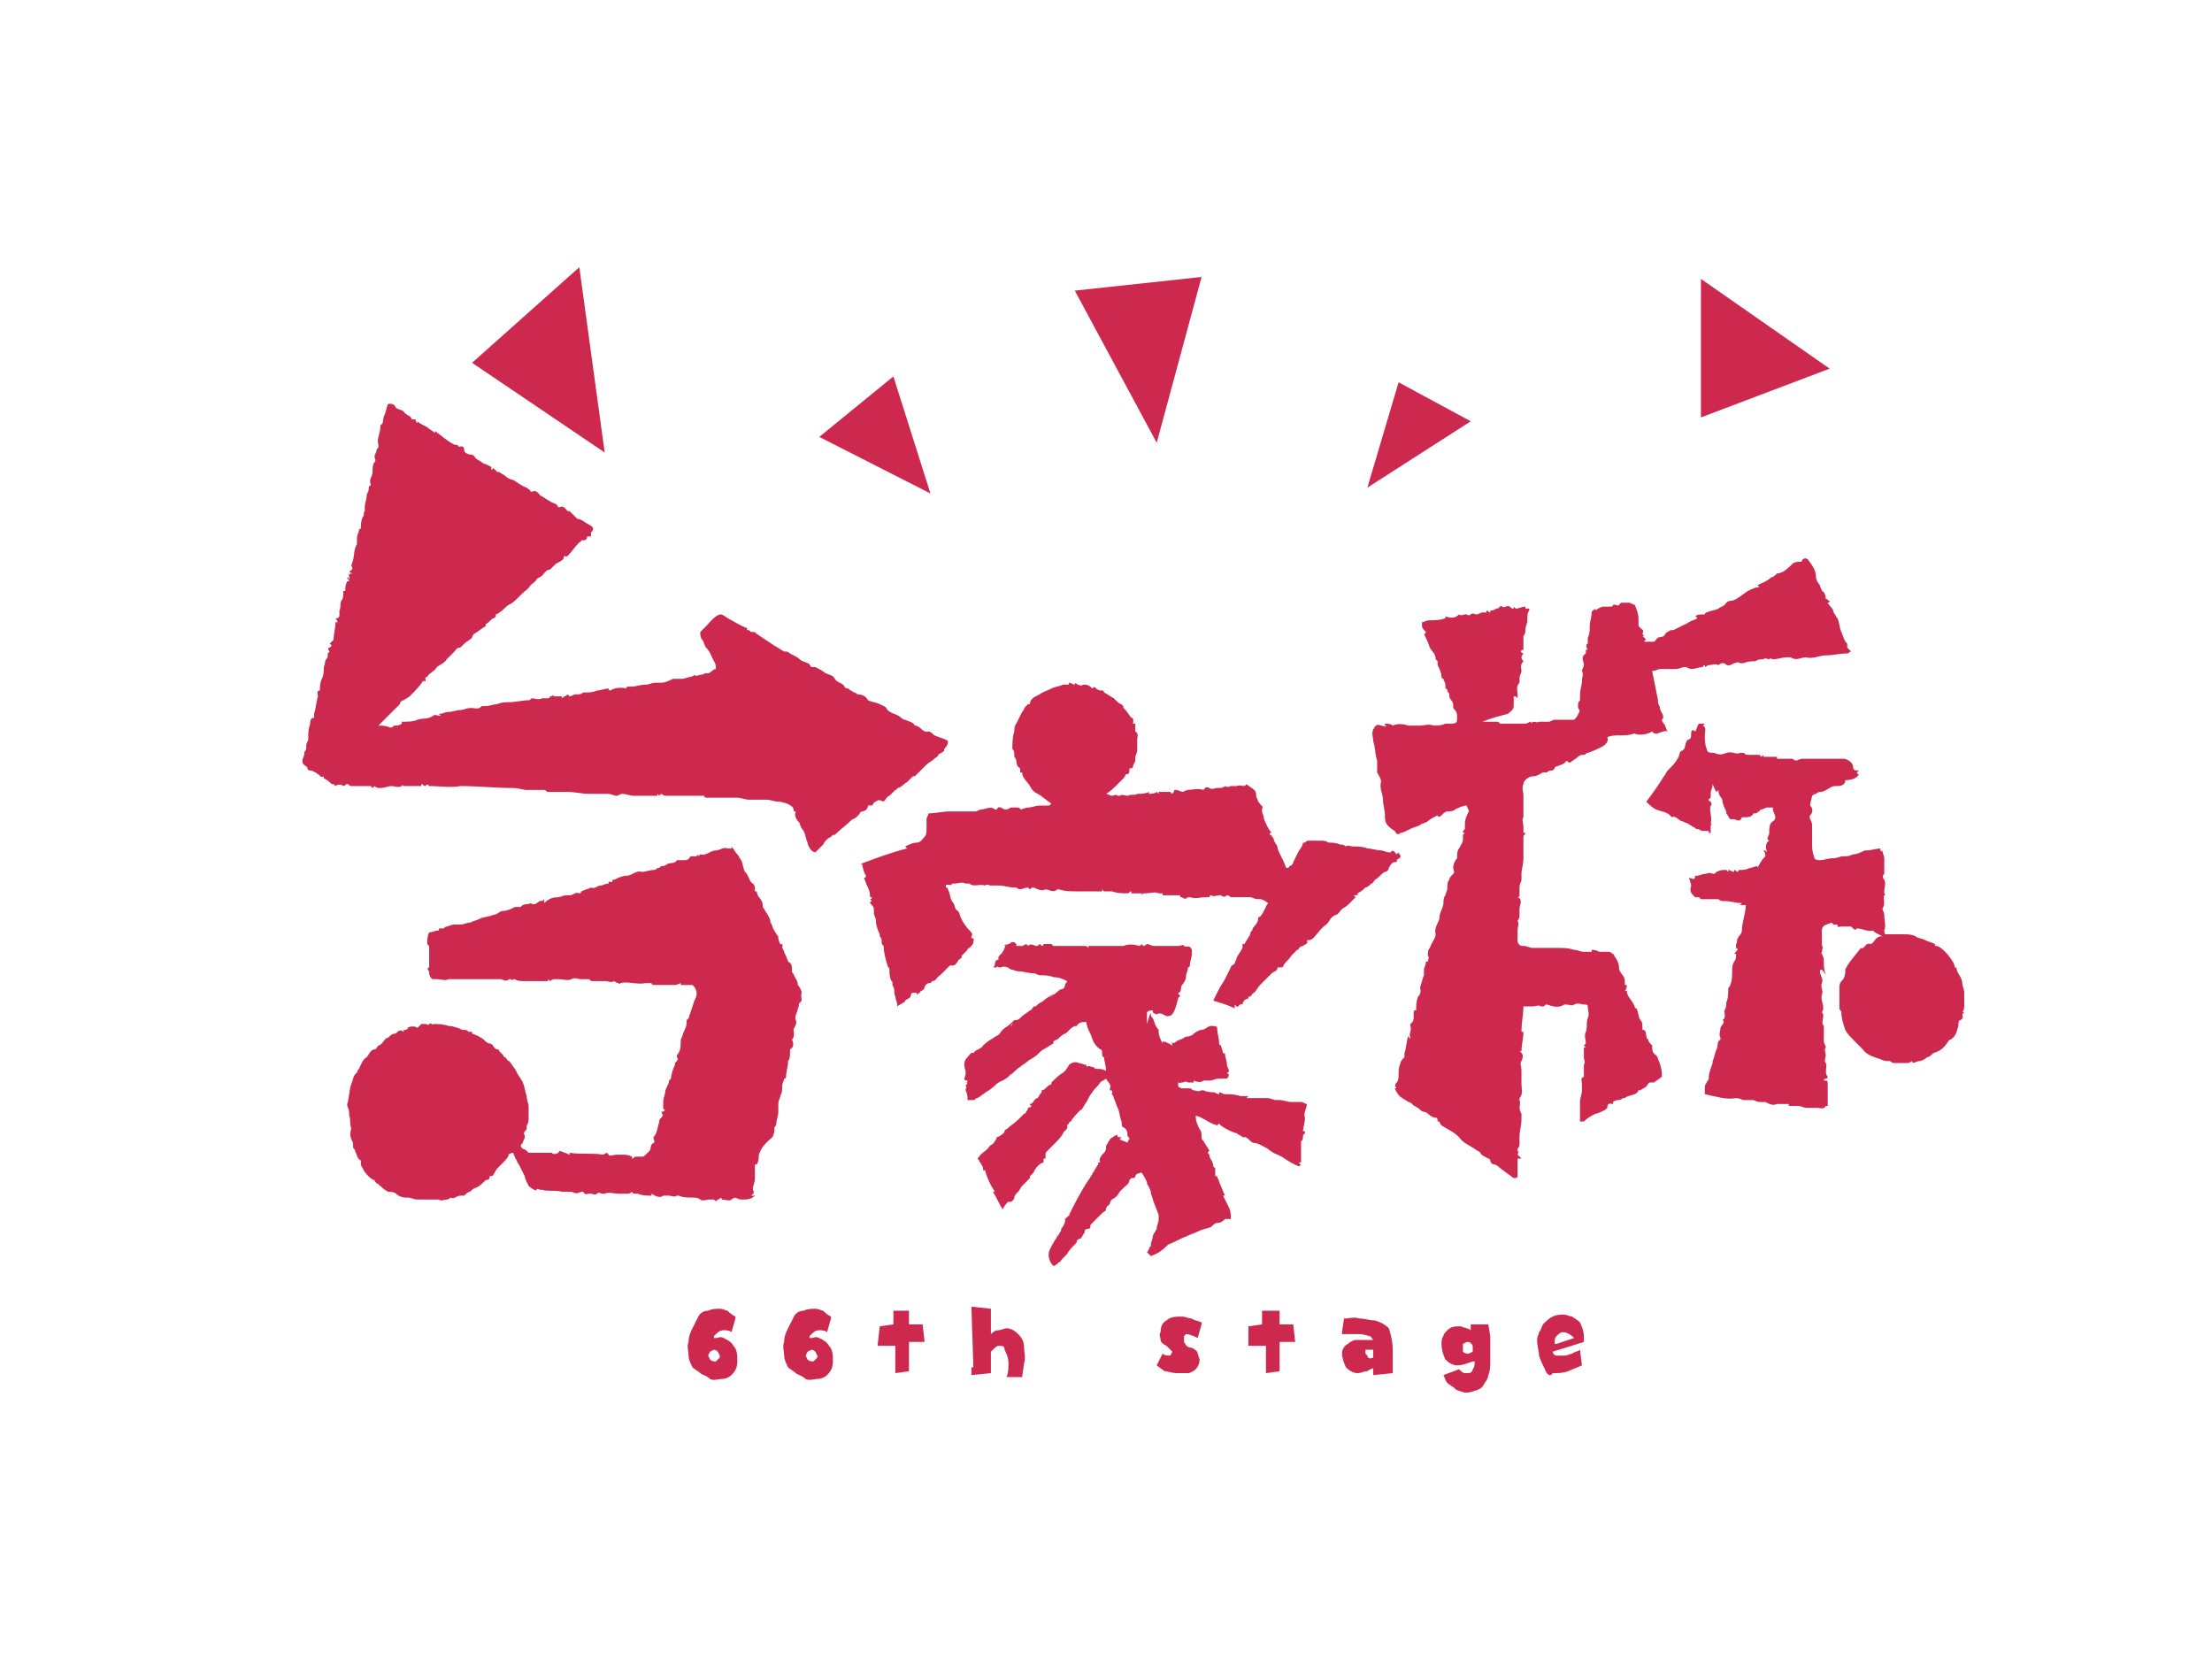 <?xml version="1.0" encoding="utf-8"?>
<!-- Generator: Adobe Illustrator 22.0.0, SVG Export Plug-In . SVG Version: 6.00 Build 0)  -->
<svg version="1.1" id="レイヤー_1" xmlns="http://www.w3.org/2000/svg" xmlns:xlink="http://www.w3.org/1999/xlink" x="0px"
	 y="0px" viewBox="0 0 113.4 85" style="enable-background:new 0 0 113.4 85;" xml:space="preserve">
<style type="text/css">
	.st0{fill:#CD294E;}
</style>
<g>
	<g>
		<polygon class="st0" points="31,23.2 24.2,18.6 29.7,13.7 		"/>
		<polygon class="st0" points="42,22.4 45.8,19.3 47.7,25.3 		"/>
		<polygon class="st0" points="59.3,22.7 55.1,14.9 61.6,14.2 		"/>
		<polygon class="st0" points="70.1,25 71.7,19.6 75.4,21.6 		"/>
		<polygon class="st0" points="87.2,21.4 87.2,14.3 93.8,18.9 		"/>
	</g>
	<g>
		<g>
			<g>
				<path class="st0" d="M48.6,38C48.5,38,48.5,38,48.6,38c0,0.2-0.1,0.3-0.2,0.4c0,0,0,0.1,0,0.1c-0.1,0.1-0.2,0.1-0.3,0.2
					c0,0.1-0.1,0.1-0.2,0.2c-0.1,0.1-0.3,0.2-0.4,0.3c-0.1,0.1-0.2,0.2-0.3,0.3c-0.1,0.1-0.2,0.2-0.3,0.3c0,0-0.1,0-0.1,0
					c-0.1,0.1-0.2,0.2-0.3,0.3c-0.2,0.1-0.3,0.3-0.5,0.3c0,0,0,0.1-0.1,0.1c-0.1,0.1-0.2,0.2-0.3,0.3c-0.1,0-0.2,0.2-0.3,0.3
					C45.1,41,45,41,44.9,41.1c-0.1,0-0.1,0.1-0.2,0.2c0,0-0.1,0-0.1,0c0,0-0.1,0-0.1,0c0,0.2-0.2,0.3-0.3,0.3
					c-0.1,0-0.1,0.1-0.2,0.2c-0.1,0.1-0.2,0.2-0.3,0.2c0,0,0,0,0,0c-0.3,0.3-0.6,0.5-0.9,0.8c-0.1,0-0.1,0-0.2,0.1
					c-0.2,0.1-0.3,0.2-0.4,0.4c0,0-0.1,0.1-0.1,0.1c-0.1,0.1-0.2,0.2-0.3,0.3c0,0-0.1,0-0.2-0.1c-0.1-0.1-0.2-0.3-0.2-0.4
					c-0.1-0.2-0.1-0.4-0.2-0.6c-0.1-0.1-0.2-0.3-0.2-0.4c-0.2-0.2-0.3-0.4-0.2-0.6c0,0-0.1,0-0.1,0c0-0.3-0.3-0.4-0.7-0.5
					c0,0-0.1,0-0.1,0c-0.2,0-0.4-0.1-0.6-0.1c-0.2,0-0.4,0-0.6,0c-0.1,0-0.2,0-0.3,0c-0.2,0-0.4-0.1-0.6-0.1c-0.1,0-0.3,0-0.4,0
					c-0.2,0-0.4,0-0.6,0c-0.2,0-0.4,0-0.5,0c-0.1,0-0.2,0-0.2-0.1c0,0-0.1,0-0.1,0c-0.2,0-0.3,0-0.5,0c-0.2,0-0.3,0-0.5,0
					c-0.2,0-0.4,0-0.6,0c-0.1,0-0.2,0-0.3,0c-0.1,0-0.2-0.2-0.3,0c0,0-0.1-0.1-0.1-0.1c0,0,0,0,0,0.1c-0.3,0-0.6,0-0.9,0
					c0,0,0,0,0,0.1c0,0,0-0.1,0-0.1c-0.1,0-0.2,0-0.3,0c-0.2,0-0.4-0.1-0.6-0.1c0,0,0,0,0,0c-0.1,0-0.2,0.1-0.3,0.1
					c-0.1,0-0.3-0.1-0.4-0.1c-0.3,0-0.7,0-1,0c-0.4,0-0.7-0.1-1.1-0.1c-0.3,0-0.6,0-1,0c-0.1,0-0.1-0.1-0.2-0.1c-0.3,0-0.6,0-0.9,0
					c-0.2,0-0.4-0.1-0.7-0.1c0,0,0,0,0,0c-0.9,0-1.8-0.1-2.7-0.1c0,0,0,0,0,0c-0.5,0.1-1,0-1.6,0c-0.1-0.1-0.1-0.1-0.2,0
					c-0.1,0-0.1-0.1-0.2-0.1c0,0,0,0.1,0,0.1c-0.3,0-0.5,0-0.8,0c0,0-0.1,0-0.1,0c0,0-0.1-0.1-0.1,0c-0.2,0.1-0.4,0-0.5,0
					c-0.2,0-0.4,0.1-0.6,0.1c-0.1,0-0.2,0-0.3-0.1c0,0,0,0-0.1,0.1c0,0-0.1-0.1-0.1-0.1c-0.2,0-0.4,0-0.6,0c-0.1,0-0.2,0-0.4,0
					c-0.1,0-0.1-0.1-0.2-0.1c-0.1,0-0.1,0.1-0.2,0.1c-0.1-0.1-0.3-0.1-0.4,0c0,0-0.1-0.1-0.1-0.1c0,0-0.1,0-0.1,0
					c-0.1-0.1-0.2-0.2-0.4-0.3c0,0,0,0,0,0c0,0,0-0.1,0-0.1c-0.2,0.1-0.2-0.1-0.3-0.1c-0.1-0.1-0.3-0.2-0.4-0.2
					c-0.2,0-0.1-0.2-0.2-0.2c-0.1-0.1-0.2-0.1-0.2-0.3c0-0.1,0.1-0.2,0.1-0.4c0-0.1,0.1-0.1,0.1-0.3c0,0,0-0.1,0-0.1
					c0-0.1,0.1-0.2,0.1-0.3c0-0.3,0-0.5,0.1-0.8c0-0.1,0-0.3,0.2-0.3c0,0,0-0.1,0-0.2c0.1-0.3,0.1-0.6,0.2-0.9
					c0-0.1-0.1-0.3,0.1-0.3c0-0.2,0-0.4,0.1-0.6c0.1-0.2,0.1-0.4,0.1-0.6c0.1-0.2,0-0.3,0.2-0.5c0,0,0-0.1,0-0.2
					c0,0,0.1-0.1,0.1-0.1c-0.1-0.1-0.1-0.2,0-0.2c0,0,0.2-0.1,0-0.2c0.1-0.1,0.1-0.1,0.2-0.2c0-0.3,0.1-0.6,0.1-0.9c0,0,0,0,0.1,0
					c0,0,0-0.1-0.1-0.2c0.2,0,0.2-0.1,0.2-0.2c0-0.1,0-0.2,0-0.2c0.1-0.2,0-0.3,0.1-0.5c0.1-0.1,0.1-0.3,0.1-0.5c0,0,0,0,0.1,0
					c0-0.2,0-0.3,0.1-0.5c0,0,0,0,0.1,0c0-0.1-0.1-0.1-0.1-0.2c0.1,0,0.1,0.1,0.1,0.1c0.1-0.1-0.2-0.3,0.2-0.3c0,0-0.1,0-0.2-0.1
					c0.2-0.1,0.2-0.2,0.1-0.3c0.2-0.4,0.1-0.8,0.3-1.1c0-0.1,0-0.2,0-0.3c0-0.2,0.1-0.3,0.1-0.4c0-0.1,0.1-0.1,0.1-0.1
					c0-0.2,0-0.4,0.1-0.6c0.1-0.1,0-0.2,0.1-0.3c0-0.1,0-0.1,0-0.2c0-0.2,0.1-0.4,0.1-0.6c0-0.1,0.1-0.2,0.1-0.3
					c0-0.1,0-0.2,0.1-0.2c0,0,0-0.1,0-0.1c-0.1-0.2,0.1-0.4,0.1-0.6c0-0.2,0-0.4,0.1-0.5c0.1-0.1,0-0.2,0-0.3c0-0.1,0.1-0.2,0.1-0.3
					c0-0.1,0.1-0.1,0.1-0.2c0,0,0,0,0-0.1c-0.1-0.3,0.1-0.6,0.1-0.9c0,0,0,0,0-0.1c0.2-0.1,0.1-0.3,0.2-0.5c0.1-0.2,0.1-0.4,0.2-0.6
					c0.2,0,0.3,0,0.4,0.2c0.1,0.1,0.3,0.1,0.4,0.2c0.1,0.2,0.4,0.2,0.4,0.4c0,0,0.1,0,0.2,0c0,0,0,0.1,0.1,0.2c0,0,0,0,0,0
					c0,0,0-0.1,0-0.1c0.1,0.1,0.3,0.2,0.5,0.3c0.1,0.1,0.3,0.2,0.4,0.3c0,0,0,0,0-0.1c0.3,0.2,0.6,0.5,1,0.7c0.1,0,0.2,0,0.2,0.1
					c0.1,0,0.3-0.1,0.3,0.2c0,0.1,0.2,0.2,0.3,0.2c0.2,0,0.2,0.1,0.3,0.2c0.1,0.1,0.2,0.1,0.3,0.2c0.1,0.1,0.3,0.1,0.4,0.2
					c0.1,0,0.1,0.1,0.1,0.2c0,0,0.1-0.1,0.1-0.1c0.1,0.1,0.1,0.1,0.2,0.2c0,0,0.1,0,0.1,0c0.1,0.1,0.2,0.1,0.3,0.2
					c0.1,0.1,0.3,0.2,0.4,0.2c0.2,0.1,0.4,0.3,0.7,0.4c0.1,0.1,0.2,0.1,0.2,0.2c0,0,0,0,0.1,0c0.2-0.1,0.3,0.1,0.4,0.2
					c0.2,0.1,0.3,0.2,0.5,0.3c0.1,0.1,0.4,0.1,0.4,0.3c0,0,0.1,0,0.1,0c0.2-0.1,0.3,0.1,0.4,0.2c0.1,0,0.1,0,0.2,0.1
					c0.1,0.1,0.2,0.2,0.3,0.3c0,0,0,0,0,0c0.2,0,0.4,0.2,0.6,0.3c0.2,0.1,0.3,0.2,0.1,0.4c0,0,0,0,0,0.1c0,0,0,0.1,0,0.1
					c-0.1,0-0.2,0-0.2,0c0,0.2-0.1,0.2-0.3,0.2c0,0,0,0.1-0.1,0.1c-0.2,0.2-0.4,0.5-0.6,0.7c-0.1,0.1-0.2-0.1-0.2,0.1
					c0,0.1-0.2,0.2-0.4,0.3c-0.1,0.1-0.2,0.2-0.3,0.3c0,0,0,0,0,0c-0.2,0-0.3,0.2-0.4,0.3c-0.1,0.1-0.2,0.1-0.3,0.2
					c0,0.1-0.2,0.2-0.3,0.3c-0.1,0.2-0.3,0.3-0.4,0.4c-0.1,0.1-0.2,0.2-0.3,0.3c-0.1,0.1-0.2,0.2-0.4,0.3c-0.2,0.1-0.3,0.3-0.5,0.4
					c0,0-0.1,0.1-0.2,0.1c0,0,0.1,0.1-0.1,0.2c-0.1,0-0.2,0.2-0.4,0.3c0,0,0,0.1,0,0.1c-0.2,0.1-0.4,0.3-0.6,0.4
					c-0.1,0.1-0.1,0.2-0.1,0.2c-0.1,0.1-0.3,0.2-0.4,0.3c0,0-0.1,0.1-0.1,0.1c0,0-0.1,0.1-0.1,0.1c-0.2,0-0.2,0.1-0.3,0.2
					c-0.1,0.1-0.3,0.3-0.4,0.4c-0.1,0.2-0.4,0.3-0.5,0.4c-0.1,0.2-0.4,0.3-0.5,0.5c0,0-0.1,0-0.1,0.1c0,0,0.1,0.2-0.1,0.1
					c0,0,0,0,0,0c-0.2,0.3-0.4,0.5-0.7,0.8c-0.1,0.1-0.2,0.1-0.3,0.2c-0.1,0-0.2,0.1-0.2,0.2c-0.4,0.4-0.7,0.7-1.1,1.1
					c0.2,0,0.4,0,0.6,0.1c0.1,0,0.1,0,0.2-0.1c0.1,0,0.3,0,0.4-0.1c0,0,0,0,0-0.1c0.3,0,0.6,0,0.8-0.1c0.3-0.1,0.5,0,0.8-0.2
					c0.1-0.1,0.2,0,0.4,0c0,0-0.1-0.1-0.1-0.1c0.2,0,0.3-0.1,0.5-0.1c0.2,0,0.4-0.1,0.6-0.1c0.2,0,0.3-0.1,0.5-0.1c0,0,0.1,0,0.1,0
					c0.2,0,0.3,0.1,0.5-0.1c0,0,0.1,0,0.2,0c0.2,0,0.4-0.1,0.6-0.1c0.2-0.1,0.4-0.1,0.6-0.1c0.3,0,0.7-0.1,1-0.1
					c0.1,0,0.1-0.1,0.2-0.1c0.1,0,0.3,0.1,0.5,0c0,0,0.1,0,0.2,0c0.1,0,0.2,0,0.2-0.1c0.1,0,0.2-0.1,0.2,0c0.1,0,0.3,0,0.4,0
					c0,0,0,0,0,0.1c0.1-0.1,0.2-0.1,0.3-0.2c0,0,0.1,0.1,0.1,0.1c0.1,0,0.2-0.1,0.3-0.1c0.2,0,0.3,0,0.4-0.1c0,0,0,0,0.1,0
					c0.2,0,0.4,0,0.6-0.1c0.2,0,0.4-0.1,0.6-0.1c0,0,0,0.1,0.1,0.1c0.1-0.1,0.5-0.2,0.8-0.1c0,0,0-0.1,0.1-0.1c0.1,0,0.1,0,0.2,0
					c0.2,0,0.4-0.1,0.7-0.1c0.2,0,0.3-0.1,0.5-0.1c0.1,0,0.2,0,0.3,0c0.2,0,0.4-0.1,0.6-0.2c0.2,0,0.3,0,0.5,0
					c0.1,0,0.3-0.1,0.4-0.1c0.1,0,0.2-0.1,0.2-0.1c0.1,0.1,0.2,0,0.3,0c0.1,0,0.3-0.1,0.3-0.1c0.2,0.1,0.3-0.2,0.5-0.2
					c0-0.1,0-0.3-0.1-0.4c-0.1-0.2-0.2-0.5-0.4-0.7c-0.1-0.1-0.1-0.3-0.2-0.4c-0.1-0.1-0.1-0.3-0.1-0.4c0,0,0.1,0,0,0
					c0.1-0.1,0.2-0.2,0.3-0.3c0.2-0.2,0.4-0.5,0.7-0.6c0,0,0.1,0,0.1,0c0.2,0.1,0.3,0.2,0.5,0.3c0.2,0.1,0.5,0.3,0.8,0.4
					c0,0,0,0,0,0.1c0.1,0,0.1,0,0.2,0.1c0,0,0,0,0.1,0c0.1,0,0.1,0,0.2,0.1c0.3,0.2,0.6,0.4,0.9,0.6c0.2,0.1,0.3,0.2,0.5,0.3
					c0,0,0,0,0.1,0c0.1,0,0.2,0.1,0.2,0.1c0.2,0.1,0.4,0.2,0.5,0.3c0.1,0.1,0.2,0.1,0.4,0.2c0.1,0,0.1,0.1,0.2,0.2
					c0.1,0,0.1,0,0.2,0c0.2,0.1,0.4,0.2,0.5,0.3c0.2,0.1,0.4,0.1,0.5,0.3c0.1,0.2,0.4,0.2,0.5,0.4c0,0.1,0.2,0.1,0.2,0.1
					c0,0,0.1,0.1,0.1,0.1c0.1,0,0.1,0.1,0.2,0.1c0,0,0,0,0,0c0.1,0,0.1,0.1,0.2,0.1c0.2,0,0.4,0.1,0.5,0.3c0,0,0,0,0,0
					c0.2,0.1,0.4,0.1,0.6,0.2c0.2,0.1,0.3,0.1,0.4,0.3c0.2,0.2,0.5,0.2,0.7,0.4c0,0,0.1,0.1,0.2,0.1c0.2,0.1,0.4,0.1,0.5,0.3
					c0.3,0,0.4,0.4,0.7,0.3c0.1,0,0.2,0.1,0.3,0.2C48.4,37.9,48.5,37.9,48.6,38z"/>
				<path class="st0" d="M26.5,59.5c-0.1-0.1-0.1-0.2-0.2-0.4c-0.1,0-0.2,0.1-0.3,0.1c0.1,0,0.1,0,0.1,0c-0.1,0.2-0.2,0.3-0.4,0.5
					c-0.1,0.1-0.1,0.1-0.2,0.2c-0.1,0.1-0.1,0.2-0.2,0.3c0,0.1-0.1,0.1-0.2,0.1c0,0.1,0,0.2-0.2,0.2c0,0-0.1,0.1-0.1,0.1
					c-0.1,0.1-0.2,0.2-0.4,0.3c-0.1,0-0.2,0.1-0.3,0.2c-0.1,0-0.2,0.1-0.3,0.2c0,0-0.1,0-0.2,0c-0.2,0-0.3,0.2-0.5,0.1
					c0,0-0.1,0.1-0.2,0.1c-0.1,0-0.3,0.1-0.4,0c-0.1,0-0.3,0-0.4,0c-0.1,0-0.2,0-0.3,0c-0.1,0-0.3,0-0.4,0c-0.2,0-0.3-0.1-0.5-0.1
					c0,0,0,0-0.1,0c-0.2,0-0.4-0.1-0.5-0.2c-0.1-0.1-0.3-0.1-0.4-0.1c-0.2-0.1-0.3-0.2-0.4-0.3c-0.1,0-0.1-0.2-0.2-0.1
					c0-0.1-0.1-0.1-0.1-0.2c-0.2,0-0.6-0.5-0.6-0.6c-0.1-0.1-0.1-0.2-0.1-0.3c0,0,0-0.1,0-0.1c-0.2-0.1-0.2-0.3-0.3-0.5
					c0-0.1-0.1-0.1-0.1-0.2c0-0.1,0-0.1,0-0.2c-0.1-0.2-0.2-0.4-0.1-0.7c0,0,0,0,0-0.1c-0.1-0.2,0-0.4-0.1-0.6c0-0.2,0-0.3-0.1-0.5
					c0,0,0,0,0-0.1c0.1-0.3,0.1-0.7,0.2-1c0.1-0.2,0.1-0.5,0.3-0.6c0,0,0-0.1,0.1-0.2c0.1-0.2,0.2-0.5,0.4-0.6
					c0.1-0.1,0.2-0.4,0.4-0.4c0.1,0,0.1-0.1,0.2-0.2c0.2,0,0.3-0.4,0.5-0.4c0.1-0.1,0.2-0.2,0.3-0.2c0.2,0,0.2-0.3,0.5-0.1
					c0,0,0-0.1,0-0.1c0.1,0,0.2,0,0.2-0.1c0.1-0.1,0.4-0.1,0.5,0c0.1-0.1,0.1-0.1,0.2-0.2c0,0,0.1,0,0.2,0c0.1,0,0.2,0.1,0.2,0
					c0.1-0.1,0.2,0.1,0.2,0c0.3,0,0.5,0,0.8,0.1c0.2,0,0.5,0.1,0.7,0.2c0.1,0,0.3,0,0.3,0.1c0,0,0.1,0,0.2,0c0,0,0,0.1,0,0.1
					c0.1,0,0.2,0.1,0.3,0.1c0.1,0.1,0.2,0.1,0.3,0.2c0.1,0.1,0.2,0.2,0.3,0.2c0.2,0,0.2,0.3,0.4,0.3c0,0,0.1,0,0.1,0.1
					c0.1,0.1,0.1,0.1,0.2,0.2c0,0,0,0.1,0.1,0.1c0.1,0.1,0.1,0.2,0.2,0.2c0.1,0.1,0.2,0.3,0.3,0.4c0.1,0.2,0.2,0.4,0.3,0.5
					c0,0.1,0.1,0.1,0.1,0.2c0.1,0.2,0.1,0.4,0.2,0.7c0,0.2,0.1,0.4,0.1,0.5c0,0.1,0,0.1,0,0.2c0,0.1,0,0.3,0,0.4
					c0,0.1,0,0.3-0.1,0.4c0,0,0,0.1,0,0.2c-0.1,0.1-0.2,0.2-0.1,0.3c0,0,0,0.1,0,0.1c0,0.1-0.1,0.2-0.1,0.3c0,0-0.1,0.1-0.1,0.1
					c0,0.1,0,0.1,0.1,0.2c0.1,0,0.2,0.1,0.3,0.2c0,0,0,0,0,0c0.4,0,0.8,0,1.2,0c0,0.1,0.3,0.1,0.4-0.1c0.2,0.1,0.3,0.1,0.5,0.2
					c0,0,0,0,0-0.1c0.6,0.1,1.2,0,1.7,0.1c0.1,0,0.2-0.2,0.3,0c0,0.1,0.3,0,0.4,0c0.1,0,0.2,0,0.3,0c0.2,0,0.3,0,0.5,0.1
					c0,0,0,0,0,0.1c0.1,0,0.1-0.1,0.2-0.1c0.1,0,0.2,0,0.3,0c0.1,0,0.1,0,0.2-0.1c0.1-0.1,0.1-0.1,0.2-0.2c0.1-0.1,0-0.3,0.2-0.4
					c0.1,0,0-0.2,0-0.3c0.2-0.2,0.2-0.5,0.3-0.8c0-0.1,0-0.1,0.1-0.2c0.1-0.1,0.1-0.1,0-0.3c0.1,0,0.1,0,0.2-0.1c0,0-0.1,0-0.1-0.1
					c0-0.1,0-0.2,0-0.3c0,0,0,0,0,0c0-0.2,0.1-0.4,0.1-0.5c0-0.2,0.2-0.4,0.2-0.6c0,0,0.1-0.1,0.1-0.1c0-0.2,0.1-0.5,0.2-0.7
					c0,0,0-0.1,0-0.1c0.1-0.1,0.2-0.2,0.1-0.3c0,0,0,0,0-0.1c0.2-0.2,0.2-0.5,0.2-0.8c0.1-0.2,0.1-0.3,0.2-0.5
					c0.1-0.2,0.1-0.3,0.1-0.5c0,0,0.1-0.1,0.1-0.1c0.1-0.3,0.2-0.6,0.3-0.9c0.1-0.2,0.2-0.4,0-0.7c0,0-0.1-0.1-0.1-0.1
					c-0.2,0-0.4,0-0.6,0c0,0,0-0.1,0-0.1c-0.2,0.1-0.3,0.1-0.3,0.1c-0.1,0-0.3,0-0.4,0c-0.2,0-0.4,0-0.6,0c-0.1,0-0.1,0-0.2-0.1
					c0,0,0,0,0,0c0,0,0,0,0.1,0.1c0,0,0,0,0,0c-0.1,0-0.1-0.1-0.1-0.1c-0.1,0-0.2,0-0.3,0c-0.4,0.1-0.9-0.1-1.3,0c0,0,0,0.1-0.1,0
					c-0.1,0-0.2-0.1-0.2-0.1c-0.2,0.1-0.3,0-0.5,0c-0.1,0-0.2,0-0.3,0c-0.1,0-0.2,0-0.3,0c-0.1,0-0.1,0-0.2-0.1c-0.1,0-0.3,0-0.4,0
					c-0.2,0-0.3-0.1-0.5,0c-0.2,0.1-0.4,0-0.7,0c-0.1,0-0.1,0-0.2,0c0,0-0.1,0-0.2,0.1c0,0,0,0-0.1-0.1c0,0,0,0,0,0.1
					c-0.2,0-0.4,0-0.6,0c0,0,0,0,0,0c-0.2,0-0.4,0-0.6,0c-0.2,0-0.4,0-0.5-0.1c-0.1,0-0.2,0.1-0.2,0c0,0-0.1,0-0.1,0
					c-0.1,0.1-0.2,0.1-0.4,0c-0.3,0-0.6,0-0.8,0c-0.1,0-0.3,0-0.4,0c-0.2,0-0.3,0-0.5,0c-0.1,0-0.2,0-0.4,0c-0.2,0-0.3,0-0.4,0
					c0,0-0.1,0-0.1,0c0,0,0.1,0,0.1,0c0,0,0,0,0,0c-0.1,0-0.2,0-0.2,0c-0.2,0.1-0.4,0-0.6,0c0,0-0.1,0-0.2,0c-0.1,0-0.2-0.2-0.2-0.3
					c0,0,0-0.1,0-0.1c-0.1-0.1-0.1-0.2,0-0.2c0-0.2,0-0.3,0-0.4c0-0.1,0-0.2,0-0.2c0-0.2,0-0.4,0-0.5c0,0-0.1-0.1-0.1-0.1
					c0-0.2,0-0.4,0.1-0.6c0,0,0,0,0,0c0.2,0,0.3-0.1,0.5-0.1c0,0,0-0.1,0-0.1c0.1,0,0.1,0,0.2,0c0.1,0,0.1-0.1,0.2-0.1
					c0.1,0,0.2-0.1,0.4-0.1c0.1,0,0.2,0,0.3,0c0.2,0,0.3-0.1,0.5-0.1c0.2-0.1,0.3-0.1,0.5-0.2c0.2-0.1,0.5-0.1,0.7-0.2
					c0.2,0,0.3-0.2,0.5-0.2c0.2,0,0.4-0.1,0.6-0.2c0,0,0.1,0,0.2,0c0.1,0,0.1,0,0.1,0c0.1-0.2,0.4-0.1,0.5-0.2
					c0.3,0.2,0.4-0.2,0.6-0.1c0,0,0,0,0.1-0.1c0,0,0,0.1,0,0.2c0.2-0.2,0.4-0.3,0.7-0.3c0.1,0,0.3-0.1,0.4-0.1c0,0,0.1,0,0.2,0
					c0.2,0,0.3-0.2,0.5-0.1c0,0,0.1,0,0.1-0.1c0.2-0.1,0.3-0.1,0.5-0.2c0,0,0,0,0,0c0.2,0.1,0.3-0.1,0.5-0.1c0.1,0,0.2-0.1,0.4-0.1
					c0,0,0-0.1,0-0.1c0.1,0,0.2,0.1,0.2-0.1c0,0,0.1,0,0.1,0c0.2-0.1,0.4-0.2,0.6-0.2c0.3,0,0.5-0.3,0.8-0.2c0.2,0,0.4-0.1,0.6-0.1
					c0.1,0,0.1,0,0.2-0.1c0.1,0,0.1,0,0.2-0.1c0,0,0,0,0,0c0.1,0,0.2,0,0.3-0.1c0.2-0.1,0.4,0,0.5-0.2c0,0,0.2,0,0.3,0
					c0.2,0,0.3,0,0.4-0.2c0,0,0.2,0,0.3,0c0,0,0.1-0.1,0.1-0.1c0,0,0,0.1,0,0.1c0,0,0,0,0,0c0,0,0.1-0.1,0.1-0.1
					c0.3,0.1,0.5-0.2,0.8-0.2c0.2,0,0.4-0.2,0.6-0.1c0,0,0.1,0,0.2,0c0,0,0-0.1,0-0.1c0.1,0.1,0.2,0.3,0.3,0.4
					c0.1,0.1,0.1,0.2,0.2,0.3c0.1,0.2,0.1,0.5,0.2,0.6c0.2,0.2,0.2,0.5,0.4,0.6c0.1,0.1,0.1,0.2,0.1,0.3c0,0,0,0.1,0,0.1
					c0,0,0.1,0,0.1,0c0,0.3,0.3,0.4,0.3,0.7c0,0,0,0,0,0.1c0.1,0.1,0.1,0.2,0.2,0.3c0.1,0.2,0.2,0.3,0.2,0.5
					c0.1,0.1,0.1,0.3,0.2,0.4c0,0.1,0.1,0.1,0.1,0.2c0.1,0.1,0.1,0.1,0.1,0.2c0,0.1,0.1,0.3,0.1,0.3c0.2,0,0.1,0.1,0.1,0.2
					c0.1,0.1,0.1,0.3,0.2,0.4c0,0.1,0.1,0.2,0.1,0.3c0.2,0.1,0.2,0.2,0.2,0.5c0,0.1,0.1,0.1,0.1,0.2c0.1,0.2,0.2,0.3,0.2,0.5
					c0.1,0.1,0.2,0.3,0.2,0.4c-0.1,0.2,0.1,0.4-0.1,0.5c-0.1,0.1,0,0.2-0.1,0.3c0,0.2-0.2,0.4-0.1,0.6c0.1,0.3-0.2,0.4-0.1,0.6
					c0,0,0,0.1,0,0.1c0,0.1,0,0.2-0.1,0.3c0.1,0.2,0.1,0.4-0.1,0.5c0,0,0,0.1,0,0.2c0,0.1,0,0.3-0.1,0.4c0,0.3-0.1,0.5-0.1,0.8
					c0,0,0,0.1-0.1,0.1c0,0.1-0.1,0.2-0.1,0.4c0,0,0.1,0,0,0c0,0.2,0,0.3-0.1,0.5c0,0.1-0.1,0.2-0.1,0.4c0,0.1,0,0.3,0,0.4
					c0,0.2-0.1,0.4-0.1,0.6c0,0.1-0.1,0.2-0.1,0.2c0,0.2,0,0.3-0.1,0.5C39,58.8,39,59,38.9,59.2c0,0,0,0,0,0c0,0.2,0,0.3-0.1,0.5
					c0,0-0.1,0-0.1,0c0,0.1,0,0.2,0,0.4c0,0.1,0,0.3,0,0.4c0,0.1-0.1,0.3-0.1,0.4c0,0,0,0.1,0,0.1c0.1,0.2,0,0.2-0.1,0.3
					c0.1,0,0.1,0,0.2,0c-0.2,0.2-0.4,0.2-0.7,0.2c-0.2,0-0.3-0.2-0.5,0c-0.1,0.1-0.3,0-0.5,0c0-0.2-0.1,0-0.2,0
					c-0.1,0.1-0.1,0.1-0.2,0c0,0-0.1,0-0.2,0c-0.2,0-0.4,0.1-0.5,0c-0.1-0.1-0.3-0.1-0.4-0.1c-0.2,0-0.5,0-0.7-0.1c0,0-0.1,0-0.1,0
					c-0.1,0.1-0.3,0-0.4,0c-0.1,0-0.2,0-0.3,0c-0.1,0.1-0.3,0.1-0.6-0.1c0,0.1,0,0.1,0,0.1c-0.2,0-0.5,0-0.7-0.1
					c-0.2,0-0.3,0-0.3-0.1c0,0-0.1,0.1-0.2,0.1c0,0,0,0,0,0c0,0-0.1,0-0.1,0c-0.1,0-0.3,0-0.4,0c-0.2,0-0.5-0.1-0.7,0
					c0,0-0.1,0-0.1,0c-0.1,0-0.2-0.1-0.3,0c-0.1,0.1-0.2,0-0.3,0c0,0-0.1,0-0.1,0c-0.1,0-0.2,0.1-0.3-0.1c0,0-0.1,0-0.1,0
					c-0.2,0.1-0.3,0.1-0.5,0c-0.1,0-0.3,0-0.4,0c0,0-0.1,0-0.1,0c-0.3-0.1-0.7,0-1-0.1c0,0-0.1,0-0.1,0c-0.1,0-0.1-0.1-0.2,0
					c0,0.1-0.3-0.1-0.4-0.2c-0.1-0.2-0.2-0.4-0.2-0.5c-0.1-0.2-0.2-0.4-0.3-0.6C26.5,59.6,26.5,59.5,26.5,59.5
					C26.5,59.5,26.5,59.5,26.5,59.5z"/>
			</g>
			<g>
				<path class="st0" d="M47,50.9c-0.1,0-0.1,0-0.2,0c0,0-0.1,0-0.1,0.1c0,0.2-0.2,0.2-0.3,0.3c0,0,0,0.1-0.1,0.1
					c-0.1,0.1-0.2,0.1-0.3,0.2c0-0.1,0-0.1,0-0.1c0,0,0,0,0,0c0-0.1-0.1-0.3-0.1-0.4c-0.1-0.2,0-0.3-0.1-0.5c-0.1-0.1,0-0.3-0.1-0.3
					c-0.1-0.2-0.1-0.4-0.1-0.6c0-0.1-0.1-0.1-0.1-0.2c-0.1-0.3-0.2-0.7-0.2-1c-0.1-0.1-0.1-0.1-0.1-0.2c0-0.1,0-0.2-0.1-0.3
					c0,0,0-0.1,0-0.1c-0.1-0.2-0.2-0.5-0.2-0.7c0-0.2-0.1-0.2-0.1-0.4c0-0.1,0-0.1,0-0.2c0-0.1-0.1-0.2-0.2-0.3c0,0,0-0.1,0.1-0.1
					c0,0-0.1-0.1-0.1-0.1c0,0,0.1,0,0.1-0.1c0,0,0,0,0,0c-0.1,0-0.1,0-0.1-0.1c0-0.2-0.1-0.4-0.2-0.6c0-0.1-0.1-0.2-0.1-0.3
					c0,0,0.1,0,0.1-0.1c-0.1-0.1-0.2-0.5-0.2-0.6c0,0-0.1,0-0.1,0c0,0,0,0,0,0c0.8-0.3,1.6-0.6,2.4-0.8c0,0,0,0,0,0c0,0,0,0-0.1-0.1
					c0.2-0.1,0.4-0.2,0.6-0.2c0.2,0,0.3-0.2,0.4-0.3c0.1-0.1,0.1-0.3,0.1-0.4c0-0.2,0-0.3,0-0.5c0-0.1,0.1-0.2,0.1-0.3
					c0,0,0.1,0,0.1,0c0,0,0,0,0,0c0,0-0.1,0-0.1,0c0.4,0,0.7-0.1,1.1-0.1c0.2,0,0.3,0,0.5,0c0.1,0,0.1,0,0.2,0c0.2,0,0.4,0,0.6,0
					c0.1,0,0.2-0.1,0.3-0.1c0.2,0,0.5-0.2,0.7,0c0,0,0.1,0,0.1,0c0.1-0.2,0.2-0.1,0.4,0c0.1,0,0.2,0,0.3-0.1c0.1,0,0.2,0,0.3,0
					c0.1,0,0.2,0,0.2,0.1c0.1,0,0.3-0.1,0.4-0.1c0.2,0,0.4-0.1,0.6-0.1c0.1,0,0.3,0,0.4,0c0.1,0,0.1,0,0.2-0.1
					c-0.3-0.2-0.5-0.4-0.7-0.5c-0.2-0.1-0.3-0.2-0.4-0.4c-0.1-0.2-0.4-0.4-0.4-0.7c0,0-0.1,0-0.1,0c0-0.1,0-0.1,0-0.2
					C52,39.2,52.2,39,52,38.8c0,0,0-0.1,0-0.1c0-0.1,0-0.2-0.1-0.3c0-0.3,0-0.6,0.1-0.9c0-0.1,0-0.3,0.1-0.4
					c0.1-0.2,0.2-0.4,0.3-0.6c0.1-0.1,0.1-0.2,0.2-0.3c0,0,0,0,0.1-0.1c0,0,0.1,0,0.1,0c0-0.3,0.3-0.4,0.5-0.5
					c0.1-0.1,0.4-0.2,0.6-0.3c0.2-0.1,0.4-0.1,0.6-0.2c0.1,0,0.2,0,0.3,0c0,0,0-0.1,0-0.1c0.1,0,0.2,0.1,0.3,0.1
					c0-0.2,0.2,0.1,0.2,0c0.1,0.1,0.2,0,0.3,0c0.2,0,0.3,0.1,0.4,0.2c0.1-0.1,0.1-0.1,0.2,0c0.1,0.1,0.2,0.1,0.3,0.1
					c0.1,0,0.1,0.1,0.1,0.1c0.2,0.1,0.3,0.2,0.5,0.3c0.1,0.1,0.1,0.1,0.2,0.2c0.1,0.1,0.3,0.1,0.3,0.3c0,0,0.1,0.1,0.1,0.1
					c0.1,0.1,0.2,0.3,0.3,0.4c0.1,0,0.1,0.1,0.1,0.2c0,0.1-0.1,0.1,0.1,0.1c0,0,0,0,0,0c0,0.1,0,0.3,0,0.4c0,0,0,0,0,0
					c0.2,0.1,0.1,0.3,0.1,0.4c0,0.2,0,0.3,0,0.5c0,0,0,0.1,0,0.1c0,0.1-0.1,0.2-0.1,0.4c0,0.1,0,0.2-0.1,0.3c0,0.1,0,0.2-0.2,0.2
					c0,0,0,0,0,0.1c0,0.1,0,0.2-0.2,0.2c0,0,0,0.1-0.1,0.2c-0.1,0.1-0.2,0.2-0.3,0.3c-0.2,0.2-0.4,0.4-0.6,0.5
					c0.1,0,0.2,0.1,0.3,0.1c0.1,0,0.2-0.1,0.3,0c0,0,0.1,0,0.1,0c0.1-0.1,0.3,0,0.4,0c0.2-0.1,0.4,0,0.5-0.1c0.2,0,0.4,0,0.6-0.1
					c0,0,0,0,0,0.1c0.1,0,0.3,0,0.4-0.1c0,0,0,0,0,0c0,0,0.1,0.1,0.1,0.1c0,0,0,0,0-0.1c0.1,0,0.1,0,0.2,0c0.1,0,0.1,0,0.2,0
					c0.1,0,0.2,0,0.2,0c0.1,0.2,0.2,0,0.2-0.1c0.1,0,0.2,0,0.4,0.1c0,0,0,0,0,0c0.1,0,0.2-0.1,0.3-0.1c0.2,0,0.5-0.1,0.8,0
					c0.1-0.1,0.1-0.2,0.3-0.1c0.1,0.1,0.3,0,0.4,0c0.2,0,0.3,0,0.4-0.1c0,0,0.1,0.1,0.3,0c0.1,0,0.2,0,0.3,0
					c0.2-0.1,0.4,0.1,0.5-0.1c0.1,0.1,0.3,0.2,0.4,0.3c0.1,0.1,0.1,0.2,0.1,0.3c0,0.1,0.1,0.2,0.1,0.3c0,0,0.1,0.1,0.1,0.1
					c0,0.1,0.2,0.1,0.1,0.3c0,0,0,0,0,0.1c0,0.1,0.1,0.2,0.1,0.4c0.1,0.2,0.2,0.5,0.4,0.7c0,0,0,0-0.1,0c0,0.1,0,0.1,0,0.1
					c0.1,0,0.1,0.1,0.2,0.2c0,0.2,0.2,0.3,0.2,0.5c0.1,0.3,0.3,0.6,0.4,0.9c0,0,0,0.1,0.1,0.1c0.1,0,0.1-0.1,0.1-0.1
					c0.1,0,0.2-0.1,0.2-0.2c0.1-0.2,0.2-0.4,0.3-0.6c0.1-0.1,0.2-0.3,0.2-0.4c0,0,0.1,0,0.1,0c0.1-0.1,0.1-0.1,0.2-0.1
					c0.2,0,0.4,0,0.6,0c0.1,0,0.3,0,0.4,0.1c0.2,0,0.4,0,0.6,0.1c0.1,0,0.2,0,0.3,0.1c0,0,0,0,0,0c0.1-0.1,0.2,0,0.4,0
					c0.2,0,0.5,0,0.7,0.1c0.2,0,0.5,0.1,0.7,0.1c0.1,0,0.3,0.1,0.4,0.1c0,0,0.1,0,0.1,0c0.1-0.2,0.2,0,0.3,0.1c0,0,0.1-0.1,0.1-0.1
					c0,0.1,0.1,0.1,0.1,0.2c0,0.1-0.1,0.1-0.2,0.2c0,0,0.1,0.1-0.1,0.1c-0.1,0-0.2,0.1-0.3,0.3c0,0.1-0.1,0.2-0.2,0.2
					c-0.2,0.1-0.3,0.3-0.5,0.4c-0.1,0.1-0.1,0.2-0.2,0.2c-0.1,0.1-0.2,0.2-0.3,0.2c-0.1,0.1-0.2,0.2-0.4,0.3c0,0,0,0.1,0,0.1
					c-0.1,0-0.1,0-0.2,0c0,0,0.1,0.1,0.1,0.1c-0.1,0.1-0.2,0.2-0.3,0.3c-0.1,0.1-0.2,0.2-0.4,0.3c0,0,0,0,0,0
					c-0.1,0.1-0.2,0.3-0.3,0.3c-0.3,0.1-0.3,0.3-0.5,0.5c-0.2,0.1-0.4,0.4-0.5,0.5c-0.1,0.1-0.2,0.3-0.4,0.3c0,0-0.1,0-0.1,0
					c0.1,0.2-0.1,0.2-0.2,0.3c0,0-0.1,0-0.2,0.1c0,0,0,0.1-0.1,0.1c-0.1,0.1-0.2,0.2-0.3,0.3c-0.1,0.2-0.3,0.3-0.4,0.5
					c0,0.1-0.1,0.1-0.2,0.1c0,0-0.1,0-0.1,0c0,0.2-0.2,0.2-0.3,0.3c-0.2,0.2-0.4,0.4-0.6,0.6c-0.1,0.1-0.2,0.3-0.3,0.4
					c-0.1,0-0.1,0.1-0.2,0.2c0,0-0.1,0-0.1,0c0,0,0,0.1,0,0.1c-0.2,0-0.3,0.2-0.3,0.3c-0.2-0.1-0.2,0.3-0.4,0c0,0.1,0,0.1,0,0.2
					c-0.4-0.2-0.8-0.3-1.1-0.4c0.1-0.2,0.2-0.4,0.3-0.6c0.1-0.2,0.2-0.3,0.3-0.5c0.1-0.2,0.2-0.4,0.3-0.6c0-0.1,0.1-0.1,0.2-0.2
					c0-0.1,0.1-0.2,0.1-0.3c0.1-0.2,0.2-0.3,0.3-0.5c0,0,0-0.1,0-0.2c0,0,0.1,0,0.1,0c0.1-0.2,0.2-0.3,0.3-0.5c0-0.1,0-0.1,0.1-0.2
					c0-0.2,0.3-0.3,0.3-0.6c0,0,0-0.1,0.1-0.1c0.1-0.1,0.2-0.3,0.3-0.5c0-0.1,0.1-0.1,0.1-0.2c-0.1-0.1-0.3-0.2-0.4-0.2
					c0,0-0.1,0-0.1,0c-0.2,0-0.3-0.1-0.4-0.1c-0.4,0-0.7,0-1,0c0,0,0-0.1,0.1-0.1c0,0,0,0,0,0c0,0-0.1,0.1-0.1,0.1
					c0,0-0.1-0.1-0.2-0.1c-0.1,0.1-0.2,0.1-0.3,0c0,0-0.1,0-0.1,0c-0.1,0-0.3,0.1-0.4,0c0,0-0.1,0-0.1,0.1C62,46,61.9,46,61.8,46
					c-0.3,0-0.5,0.1-0.8,0c0,0-0.1,0-0.1,0c-0.1,0.1-0.2,0.1-0.3,0c0,0-0.1,0-0.1,0c0,0,0-0.1,0-0.1c-0.3,0-0.6,0-0.9,0
					c0,0,0-0.1,0-0.1c-0.1,0-0.1,0-0.2,0c-0.2-0.1-0.4,0-0.7,0c-0.1,0-0.1,0-0.2,0.1c0-0.1,0.1-0.1,0.1-0.1c-0.2,0-0.4,0-0.6,0
					c0,0,0-0.1,0-0.1c-0.1,0-0.1,0.1-0.2,0.1c-0.3,0-0.5,0-0.8-0.1c-0.1,0-0.2,0-0.4,0c0,0-0.1-0.1-0.1-0.1c0,0,0,0,0,0.1
					c-0.1,0-0.1,0-0.2,0c0,0-0.1,0-0.1,0c-0.1,0-0.1,0-0.2,0c-0.1,0-0.3,0-0.4,0c-0.1,0-0.1,0-0.2,0c-0.1,0-0.1,0-0.2,0
					c-0.3,0-0.6,0-0.9-0.1c0,0-0.1,0-0.1,0c-0.2,0.2-0.4,0-0.6,0c-0.2,0.1-0.4,0-0.6-0.1c-0.1,0-0.1,0-0.2,0.1c0,0-0.1-0.1-0.1-0.1
					c-0.2,0-0.4,0.2-0.6,0c0,0-0.1,0-0.1,0c-0.3,0-0.5-0.1-0.8-0.1c-0.1,0-0.3,0-0.4,0c-0.1,0-0.2-0.1-0.3,0c0,0,0,0,0,0
					c-0.3-0.1-0.6,0.1-0.8-0.1c0,0-0.1,0-0.1,0c0,0-0.1,0-0.1,0c-0.2-0.1-0.4,0-0.6,0c0,0-0.1,0-0.1,0c0,0.2-0.4-0.1-0.3,0.2
					c0,0,0.1,0,0.1,0.1c0.1,0.2,0.1,0.4,0.2,0.6c0.2,0.2,0.1,0.4,0.3,0.5c0,0,0.1,0.1,0.1,0.2c0.1,0.3,0.3,0.6,0.5,0.8
					c0.1,0.1,0.2,0.2,0.1,0.3c0,0,0,0.1,0,0.1c0.2,0,0.1,0.1,0.1,0.2c0,0.1-0.1,0.2-0.2,0.3c0,0-0.1,0-0.1,0.1
					c-0.1,0.1-0.2,0.2-0.3,0.3c0,0,0,0,0,0.1c0,0,0,0,0,0c-0.1,0.1-0.2,0.1-0.2,0.2c-0.1,0.1-0.1,0.2-0.3,0.2c0,0-0.1,0-0.1,0
					c-0.1,0.1-0.2,0.2-0.3,0.3c-0.1,0.1-0.1,0.1-0.2,0.2c-0.2,0.1-0.2,0.3-0.4,0.3c0,0-0.1,0.1-0.1,0.1c-0.1,0-0.2,0-0.3,0.2
					c0,0.1-0.1,0.2-0.2,0.2c0,0,0,0,0,0c0,0.1-0.1,0.1-0.2,0.2C47,50.8,47,50.8,47,50.9C47,50.9,47,50.9,47,50.9z"/>
				<path class="st0" d="M59,64.4c-0.1-0.1-0.1-0.1-0.2-0.2c0.1-0.1,0.1-0.2,0.2-0.3c-0.1,0-0.1,0.1-0.1,0.1c0,0,0,0,0,0
					c0,0,0.1-0.1,0.1-0.1c0,0,0,0,0-0.1c0-0.1,0.1-0.3,0.1-0.4c0-0.1,0.1-0.2,0.2-0.4c0-0.2,0.1-0.3,0.1-0.5c0-0.1,0-0.1,0-0.2
					c-0.1-0.3-0.2-0.5-0.3-0.8c0-0.1-0.1-0.2-0.1-0.4c0,0-0.1-0.3-0.2-0.4c0,0,0-0.1,0-0.1c-0.1-0.2-0.2-0.4-0.3-0.5
					c-0.1,0.1-0.2,0-0.3,0.2c0,0.1-0.1,0.1-0.2,0.1c0,0-0.1,0.1-0.1,0.1c0,0.2-0.2,0.3-0.3,0.4c-0.1,0.1-0.1,0.1-0.2,0.2
					c-0.1,0.2-0.2,0.3-0.4,0.4c0,0-0.1,0.1-0.1,0.2c0,0.1-0.2,0.1-0.2,0.3c0,0.1-0.1,0.1-0.2,0.2c-0.1,0.1-0.2,0.2-0.3,0.3
					c-0.1,0.1-0.2,0.2-0.3,0.3c0,0,0,0.1,0,0.1c0,0.1-0.1,0.1-0.1,0.1c-0.2,0-0.2,0.1-0.2,0.2c-0.1,0.1-0.1,0.2-0.2,0.3
					c0,0-0.1,0-0.2,0.1c0,0,0,0.1,0,0.1c-0.2,0.2-0.4,0.4-0.5,0.6c-0.1,0.1-0.2,0.2-0.3,0.3c0,0,0,0.1-0.1,0.1
					c-0.1,0.1-0.2,0.2-0.3,0.2c-0.2-0.2-0.3-0.5-0.2-0.8c0.1-0.2,0.2-0.4,0.4-0.7c0,0,0-0.1-0.1-0.1c0.1,0,0.1,0,0.1,0.1
					c0,0,0,0,0,0c0.1-0.1,0.1-0.2,0.2-0.3c0,0,0-0.1,0-0.1c0.1-0.1,0.2-0.3,0.2-0.4c0,0,0-0.1,0-0.1c0,0,0.1-0.1,0.1-0.1
					c0,0,0.1-0.1,0.2-0.1c-0.1,0-0.1,0-0.1,0c0.3-0.6,0.6-1.2,1-1.8c0,0,0,0,0,0c0.1-0.1,0.1-0.2,0.2-0.3c0-0.1,0.1-0.1,0.1-0.2
					c0.1-0.1,0.1-0.2,0.2-0.3c0,0,0,0,0-0.1c0,0,0.1,0,0.1,0c-0.1-0.2,0.1-0.4,0.2-0.5c0.1-0.1,0.1-0.2,0.1-0.3
					c0-0.1,0.1-0.2,0.1-0.2c0-0.1,0.1-0.1,0.1-0.2c0.3-0.2,0.4-0.3,0.4-0.1c0.1,0,0.1,0,0.2,0c0,0-0.1,0.1-0.1,0.1
					c0.1,0.1,0.3,0.1,0.4,0.2c0-0.1,0.1-0.2,0.1-0.2c0-0.1-0.1-0.1-0.1-0.2c0-0.1,0-0.3-0.2-0.4c-0.1,0-0.1-0.2-0.1-0.3
					c-0.1-0.2-0.1-0.5-0.2-0.7c-0.1-0.2-0.1-0.3-0.2-0.5c0,0,0-0.1-0.1-0.2c0-0.1,0.1-0.2-0.1-0.2c0,0,0,0,0-0.1
					c0.1-0.2-0.1-0.3-0.2-0.5c-0.1,0.1-0.2,0.1-0.3,0.2c-0.1,0.2-0.3,0.3-0.4,0.5c-0.1,0.1-0.2,0.3-0.3,0.5
					c-0.1,0.1-0.1,0.2-0.2,0.3c0,0,0,0.1-0.1,0.1c-0.2,0.2-0.4,0.4-0.5,0.6c0,0-0.1,0-0.1,0.1c0,0-0.1,0.1-0.1,0.1
					c0.1,0.2-0.2,0.3-0.2,0.4c-0.1,0.2-0.3,0.4-0.5,0.6c-0.1,0.1-0.2,0.2-0.3,0.3c-0.1,0.1-0.1,0.1-0.1,0.2c0,0.1,0,0.1,0,0.2
					c0,0-0.1,0-0.1,0c0,0.1,0,0.1,0,0.2c-0.2,0-0.5,0.4-0.5,0.5c-0.1,0.1-0.1,0.1-0.2,0.2c0,0,0,0.1,0,0.1c-0.1,0.1-0.2,0.2-0.3,0.3
					c0,0-0.1,0.1-0.1,0.1c-0.1,0.1-0.1,0.2-0.2,0.3c0,0-0.1,0.1-0.1,0.1c0,0-0.1,0.1-0.1,0.2c0,0.1-0.2,0.3-0.3,0.2
					c-0.1,0.1-0.2,0.2-0.3,0.4c-0.2-0.3-0.3-0.6-0.5-0.9c0,0,0.1,0,0.1,0c-0.2-0.3-0.4-0.7-0.5-1.1c0,0,0,0-0.1,0
					c0-0.1,0-0.2-0.1-0.3c0-0.1-0.1-0.1-0.1-0.2c-0.1-0.1-0.1-0.1,0-0.2c0.1-0.2,0.4-0.3,0.5-0.5c0,0,0.1-0.1,0.1-0.1
					c0.1,0,0.3-0.3,0.3-0.4c0.1,0,0.4-0.2,0.4-0.3c0,0,0-0.1,0.1-0.1c0.2-0.2,0.4-0.3,0.6-0.5c0.1-0.1,0.2-0.2,0.3-0.3
					c0,0,0.1,0,0.1-0.1c0,0,0.1-0.1,0.1-0.2c0,0,0.1,0,0.2-0.1c0,0-0.1,0-0.1-0.1c0.2,0,0.2-0.3,0.4-0.3c0,0,0.1-0.2,0.2-0.3
					c0,0,0-0.1,0-0.1c0.2,0,0.3-0.3,0.5-0.3c0,0,0-0.1,0-0.1c0.2-0.2,0.4-0.4,0.6-0.5c0.1-0.1,0.2-0.2,0.3-0.4
					c0.1-0.1,0.3-0.2,0.5-0.1c0.1,0,0.3,0.1,0.4,0.1c0,0,0,0,0,0.1c0.1-0.1,0.2,0,0.3,0c0.1,0,0.1,0.1,0.2,0.1c0.2,0,0.3,0,0.5,0.1
					c0-0.3-0.1-0.5-0.1-0.7c-0.1,0-0.1-0.1-0.1-0.2c0-0.1,0-0.2-0.1-0.2c0,0,0,0,0,0C56,53.5,56,53.2,55.9,53
					c-0.1-0.2-0.2-0.4-0.2-0.6c0,0-0.1,0-0.1,0c-0.1,0-0.3,0-0.4,0.2c-0.3,0-0.4,0.3-0.6,0.4c-0.1,0-0.3,0.2-0.4,0.3
					c0,0-0.1,0-0.2,0.1c0,0,0,0.1,0,0.1c-0.2,0.1-0.3,0.2-0.5,0.3c-0.2,0.1-0.3,0.3-0.5,0.4c-0.1,0.1-0.2,0.1-0.3,0.2
					c-0.1,0.1-0.3,0.2-0.4,0.3c-0.2,0.1-0.3,0.3-0.5,0.4c-0.1,0.1-0.2,0.2-0.4,0.3c-0.3,0.1-0.4,0.3-0.7,0.5
					c-0.2,0.1-0.4,0.3-0.6,0.4c-0.1,0-0.1,0.1-0.2,0.1c-0.1,0-0.2,0-0.3,0c0-0.2,0-0.3-0.1-0.5c0-0.1,0.1-0.2,0-0.2
					c0-0.1,0.1-0.1,0.1-0.2c0,0-0.1,0-0.1,0c0,0,0.1,0,0.1-0.1c-0.3,0-0.1-0.2-0.1-0.3c0-0.1,0-0.1,0-0.2c-0.1-0.3-0.1-0.5,0.1-0.7
					c0.1-0.1,0.2-0.3,0.3-0.2c0.1-0.2,0.4-0.2,0.5-0.4c0.2-0.2,0.4-0.3,0.7-0.5c0.1,0,0.2-0.2,0.3-0.3c0.1-0.1,0.3-0.2,0.5-0.4
					c0,0.1,0,0.1-0.1,0.2c0,0,0.1,0,0.1-0.1c0-0.1,0-0.2,0.2-0.2c0.1,0,0.2-0.1,0.3-0.2c0.1-0.1,0.3-0.2,0.4-0.3
					c0.1,0,0.1-0.1,0.2-0.2c0.1,0,0.1,0,0.2-0.1c0.1-0.1,0.2-0.1,0.3-0.2c0.1-0.1,0.3-0.2,0.4-0.3c0,0-0.1,0-0.1,0.1c0,0,0,0,0,0
					c0.1,0,0.1-0.1,0.2-0.1c0.2-0.1,0.3-0.3,0.5-0.3c0,0,0.1-0.1,0.1-0.2c0-0.1,0.1-0.1,0.1-0.2c-0.2-0.1-0.4-0.2-0.7-0.2
					c-0.2-0.1-0.5-0.1-0.7-0.1c-0.1,0-0.2-0.1-0.3-0.1c0,0,0,0,0,0c-0.3,0-0.5-0.1-0.8-0.1c-0.1,0-0.3-0.1-0.4-0.1
					c-0.1-0.1-0.3-0.2-0.5-0.1c0,0-0.1,0-0.2,0c0,0,0,0,0,0c0,0,0,0,0.1,0c0,0-0.1-0.1-0.1,0c-0.2,0-0.2,0-0.1-0.1
					c0-0.1,0-0.3,0.2-0.3c-0.1-0.2,0.2-0.3,0.2-0.4c0.1-0.1,0.1-0.3,0.2-0.4c0,0-0.1,0-0.1,0.1c0,0,0,0,0,0c0.1,0,0.1-0.1,0.2-0.1
					c0.1,0,0.1-0.1,0.2-0.1c0.1,0,0.1,0,0.2,0.1c0,0,0,0,0,0.1c0.1,0,0.2,0,0.3,0c0.1,0,0.2-0.2,0.3,0c0.1-0.1,0.2-0.1,0.4,0
					c0,0,0.1,0,0.1,0c0.1-0.2,0.2,0,0.2,0c0.1,0,0.1-0.1,0.1-0.1c0.1,0,0.3,0,0.4,0c0,0,0.1,0.1,0.1,0.1c0.1,0,0.2,0,0.3,0
					c0.2,0,0.4,0,0.7,0c0.2,0,0.4,0,0.6,0c0.1,0,0.1,0,0.2,0.1c0,0,0-0.1,0-0.1c0.2,0,0.4,0,0.6,0c0.1,0,0.2,0,0.3,0
					c0.1,0,0.3,0,0.4,0c0.1,0,0.2,0,0.3,0c0.1,0,0.1,0,0.2,0c0.2-0.1,0.5-0.1,0.8,0c0.1,0,0.1-0.2,0.2,0c0,0,0,0,0,0
					c0.1,0,0.2-0.1,0.2-0.1c0.1,0,0.2,0.1,0.4,0.1c0.2,0,0.4,0,0.5,0c0.1,0,0.3,0,0.4,0c0.1,0,0.2,0,0.3,0c0.1,0,0.3-0.1,0.3,0
					c0.1,0.1,0.3-0.1,0.4,0.2c0,0,0,0,0,0.1c0,0,0,0,0,0.1c0,0.2-0.1,0.4-0.1,0.6c0,0.1-0.1,0.1-0.1,0.1c0,0.2-0.1,0.3-0.1,0.5
					c0,0.1-0.1,0.3-0.2,0.4c-0.1,0.1,0,0.4-0.2,0.4c0,0.1,0.1,0.1,0.1,0.2c0,0-0.1,0-0.1,0.1c-0.1,0.3-0.1,0.5-0.3,0.8
					c-0.1,0.1-0.2,0.1-0.3,0.1c-0.2-0.1-0.3-0.2-0.5-0.1c0,0-0.1,0-0.2-0.1c0,0,0,0,0-0.1c-0.1,0-0.2,0-0.3,0.1c0,0.2,0,0.3,0,0.5
					c0,0,0,0,0,0.1C59,51.8,59,51.9,59,52c0,0.1,0,0.1,0.1,0.2c0.1,0.2,0.1,0.4,0.3,0.6c0,0,0,0,0,0.1c0,0.2,0.1,0.4,0.2,0.6
					c0-0.1,0-0.1,0-0.1c0.2,0,0.3,0.1,0.5,0.2c0-0.1,0-0.1-0.1-0.2c0.1,0.1,0.2,0.1,0.3,0c0.1-0.1,0.3-0.1,0.4-0.2
					c0.1-0.1,0.3,0,0.5-0.2c0.1-0.1,0.3-0.2,0.4-0.2c0.2,0,0.3-0.2,0.5-0.2c0.1,0,0.3,0,0.3,0.1c0,0.3,0.1,0.5,0.1,0.8
					c0,0,0,0.1,0.1,0.1c0,0.1,0.1,0.3,0.1,0.4c0,0,0,0,0,0c0,0,0.1,0,0.1,0c0,0.2,0.1,0.4,0.1,0.6c0,0.1,0.1,0.2,0.1,0.3
					c0,0,0,0.1-0.1,0.1c0,0,0.1,0.1,0.1,0.1c0,0.1-0.1,0.2-0.1,0.2c-0.1,0-0.2,0-0.4,0c-0.2,0-0.3,0.1-0.5,0.1c-0.1,0-0.2,0-0.3,0
					c-0.1,0.1-0.3,0.1-0.5,0c0,0,0,0.1,0,0.1c-0.1,0-0.2,0-0.2,0c0,0-0.1,0-0.1,0c-0.1-0.1-0.2,0-0.3,0c-0.1,0-0.2,0.1-0.2-0.1
					c0,0.1,0,0.2,0,0.3c0,0,0.1,0.1,0.2,0.1c0,0,0,0-0.1,0c0,0,0,0,0,0c0.2,0,0.4,0,0.5,0c0.1,0,0.1,0.1,0.2,0.1
					c0.1,0,0.2,0.1,0.4,0c0,0,0,0,0.1,0c0.2,0.1,0.4,0.1,0.5,0.1c0.1,0,0.2,0.1,0.3,0.1c0,0,0,0,0-0.1c0.1,0,0.2,0.1,0.3,0.1
					c0.3,0,0.5,0,0.8,0.1c0.1,0,0.2,0,0.3,0c0,0,0.1,0,0.1,0c0,0-0.1,0.1-0.1,0.1c0.1,0,0.2,0,0.2,0c0.2,0,0.3,0,0.5,0
					c0.1,0,0.3,0,0.4,0c0.1,0,0.3,0.1,0.4,0.1c0.1,0,0.2,0,0.2,0c0.2,0,0.4,0.1,0.6,0.1c0,0,0.1,0,0.1,0c0.1,0,0.3,0,0.4,0
					c0.1,0,0.2,0.1,0.3,0.1c0,0.2-0.2,0.5-0.1,0.7c0,0.3-0.1,0.5-0.1,0.7c0,0,0.1,0,0.1,0c0,0,0,0,0,0.1c0,0-0.1,0.1-0.1,0.1
					c0,0.1,0,0.3-0.1,0.3c0,0,0,0.1,0,0.1c0,0.1,0,0.3,0,0.4c0,0.1,0,0.2,0,0.4c0,0.1,0,0.1,0,0.2c0,0-0.1,0-0.1,0
					c0,0.1,0.1,0.1,0.1,0.1c-0.1,0.1-0.1,0.1-0.1,0.1c-0.3-0.1-0.6-0.3-0.9-0.5c-0.2-0.1-0.5-0.2-0.7-0.4c-0.2-0.1-0.5-0.3-0.7-0.3
					c-0.2,0-0.3-0.3-0.5-0.3c0,0-0.1,0-0.1,0c-0.1-0.1-0.2-0.1-0.3-0.2c-0.1,0-0.8-0.3-0.9-0.5c0,0,0,0-0.1,0.1c0,0,0,0,0,0
					c-0.4-0.1-0.7-0.4-1.1-0.5c0,0.3,0.1,0.5,0.2,0.7c0.1,0.1,0.1,0.2,0.1,0.4c0,0.1,0,0.1,0.1,0.2c0.1,0.2,0.2,0.3,0.3,0.5
					c-0.1,0.1-0.1,0.1,0,0.2c0,0,0,0,0,0.1c0.1,0.2,0.2,0.3,0.2,0.5c0,0,0.1,0.1,0.1,0.1c0,0.2,0,0.3,0,0.4c0,0,0.1,0,0.1,0
					c0,0.1,0.1,0.2,0.1,0.3c0.1,0.2,0.2,0.5,0.3,0.7c0,0-0.1,0-0.1,0c0.1,0.2,0.2,0.4,0.3,0.6c0.1,0.2,0.1,0.4,0.1,0.6
					c-0.1,0-0.2,0-0.3,0c-0.1,0.1-0.2,0.2-0.4,0.2c-0.1,0-0.2,0.1-0.3,0.2c-0.2,0.1-0.4,0.1-0.6,0.2c-0.2,0.1-0.5,0.2-0.7,0.3
					c-0.3,0.1-0.6,0.3-0.9,0.4C59.4,64.3,59.2,64.3,59,64.4C59.1,64.4,59,64.4,59,64.4z"/>
			</g>
			<g>
				<path class="st0" d="M76.8,59.8c-0.1-0.1-0.2-0.1-0.2-0.1c-0.1,0-0.2-0.1-0.2-0.2c0-0.1-0.1-0.1-0.1-0.1
					c-0.2-0.1-0.4-0.2-0.4-0.3c-0.1-0.1-0.2-0.1-0.3-0.2c-0.3-0.2-0.6-0.3-0.8-0.6c-0.3-0.3-0.6-0.4-0.9-0.6c0,0-0.1-0.1-0.1-0.2
					c0,0-0.1,0-0.1,0c0-0.1,0-0.2-0.1-0.2c-0.3,0-0.4-0.3-0.6-0.3c-0.1,0-0.2-0.1-0.3-0.2c-0.1,0-0.1-0.1-0.2-0.1
					c-0.1-0.1-0.2-0.2-0.3-0.2c-0.1-0.1-0.2-0.1-0.3-0.2c-0.2-0.1-0.3-0.3-0.4-0.5c0,0,0.1,0,0.1,0c-0.1-0.1-0.1-0.2,0-0.3
					c0.1-0.1,0.1-0.3,0.1-0.4c0-0.2,0-0.4,0.1-0.6c0-0.1,0.1-0.2,0.2-0.3c0-0.1,0-0.1,0-0.2c0.1-0.3,0.1-0.6,0.2-0.9
					c0,0.1,0.1,0.1,0.1,0.2c0,0,0-0.1,0-0.1c-0.1-0.2,0.1-0.4,0-0.6c0,0,0-0.1,0-0.1c0.3-0.2,0.1-0.5,0.2-0.7c0,0,0,0,0.1,0
					c0-0.2,0-0.5,0.1-0.7c0.2-0.2,0.1-0.4,0.1-0.5c0.1-0.2,0.1-0.4,0.2-0.6c0-0.1,0-0.2,0-0.3c0-0.1,0.1-0.2,0.1-0.4
					c0,0,0.1,0,0.1,0c0-0.1,0.1-0.2,0-0.3c0-0.2,0-0.3,0.1-0.4c0.1-0.3,0.3-0.5,0.3-0.7c-0.1-0.4,0.2-0.6,0.2-0.9
					c0-0.2,0.2-0.5,0.2-0.7c0-0.1,0-0.3,0.1-0.4c0-0.1,0.1-0.2,0.1-0.4c0-0.1,0-0.3,0.1-0.4c0-0.1,0.1-0.2,0.2-0.3
					c0.1-0.1,0-0.2,0-0.3c0-0.2,0.1-0.4,0.2-0.5c0-0.2,0-0.4,0.1-0.5c0.1-0.2,0.2-0.3,0.2-0.5c0,0,0-0.1,0-0.2c0,0,0.1-0.1,0.1-0.1
					c-0.1,0-0.1,0-0.1,0c0-0.1,0-0.1,0.1-0.2c0-0.1,0-0.2,0-0.3c0-0.2,0.1-0.4,0.2-0.6c0-0.1-0.1-0.2-0.1-0.3
					c-0.2,0-0.4,0.1-0.6,0.2c-0.1,0.1-0.3,0.1-0.4,0.1c-0.1,0-0.2,0.1-0.3,0.2c-0.1,0.1-0.2,0.1-0.2,0c-0.2,0.1-0.4,0.2-0.5,0.3
					c-0.1,0.1-0.3,0.1-0.4,0.2c-0.2,0.1-0.3,0.1-0.5,0.2c-0.2,0.1-0.4,0.2-0.5,0.2c-0.1,0.1-0.2,0.1-0.3-0.1
					C71,42.3,71,42.1,71,41.8c0-0.3-0.1-0.5-0.1-0.8c0-0.3-0.2-0.6-0.1-0.9c0-0.2-0.1-0.3-0.2-0.5c0-0.1,0-0.2,0-0.3
					c0-0.1,0-0.2,0-0.3c-0.1-0.3-0.1-0.7-0.2-1c0-0.2-0.1-0.4,0-0.6c0.1-0.2,0.2-0.3,0.4-0.2c0.1,0,0.2,0.1,0.3,0c0,0,0,0-0.1,0
					c0,0,0,0,0-0.1c0.1,0,0.3,0,0.4,0.1c0.2-0.1,0.5-0.1,0.8,0c0,0,0,0,0,0c0.2,0,0.4,0,0.6,0c0.2,0,0.4-0.1,0.7,0
					c0.2,0,0.4,0,0.6-0.1c0.1,0,0.2,0,0.3,0c0.3,0,0.3-0.1,0.3-0.3c0-0.2,0-0.3-0.2-0.5c0,0,0-0.1,0-0.1c0-0.1,0-0.2-0.1-0.3
					c-0.1-0.1-0.1-0.2-0.1-0.3c0-0.1-0.1-0.1-0.1-0.2c0,0,0-0.1-0.1-0.1c0-0.1,0-0.2,0-0.2c0-0.1-0.1-0.2-0.1-0.3c0,0-0.1,0-0.1-0.1
					c0-0.2-0.1-0.4-0.2-0.6c0-0.1,0-0.1,0-0.2c0,0-0.1-0.1-0.1-0.1c0-0.3-0.2-0.4-0.3-0.6c-0.1-0.3-0.2-0.5-0.3-0.7
					c0,0,0.1,0,0.1-0.1c-0.1-0.1-0.2-0.2-0.2-0.3c0-0.1,0-0.1,0-0.2c0.1,0,0.2-0.1,0.4-0.1c0.3,0,0.5,0,0.8-0.1c0,0,0,0,0-0.1
					c0.3,0.1,0.5,0.1,0.7-0.1c0.1,0.1,0.2,0,0.3,0c0,0,0.1,0,0.1,0c0.1,0.1,0.2,0,0.2,0c0.1-0.1,0.2,0,0.3,0c0.1,0,0.2-0.1,0.3-0.1
					c0.1,0,0.1,0,0.2,0c0,0,0-0.1,0-0.1c0.1,0,0.1,0.1,0.2,0.1c0,0,0,0,0-0.1c0.1,0,0.2,0,0.3-0.1c0.1,0,0.1,0,0.2-0.1
					c0,0,0.1-0.1,0.1,0c0.1,0.1,0.3-0.1,0.4,0c0.1,0.1,0.1,0.1,0.2,0.1c0,0,0-0.1,0-0.1c0,0,0.1,0.1,0.1,0.1c0.2,0,0.3-0.1,0.5-0.1
					c0,0,0,0.1,0,0.1c0,0,0.1,0,0.2,0c0,0,0,0,0,0.1c-0.1,0.1-0.1,0.3-0.1,0.5c0,0.2-0.1,0.3-0.1,0.5c0,0.1,0,0.2-0.1,0.3
					c0,0.1,0,0.2,0,0.3c0,0.1,0,0.2,0,0.3c0,0,0,0.1,0,0.1c-0.3,0.1,0,0.2,0,0.2c-0.1,0.1-0.1,0.2-0.1,0.2c0,0.1,0.1,0.2,0.1,0.2
					c-0.2,0.2-0.1,0.4-0.1,0.5c0,0.1-0.1,0.2-0.1,0.4c0,0.1,0,0.2,0,0.2c-0.2,0.2-0.1,0.4-0.1,0.6c0,0,0,0.1,0,0.2
					c0,0-0.1-0.1-0.1-0.1c0,0,0,0-0.1,0c0,0.2,0,0.3,0,0.5c0,0.2-0.2,0.3-0.3,0.4c-0.4,0.1-0.8,0.2-1.3,0.4c0,0,0,0,0,0
					c0.3,0,0.5,0,0.8,0c0,0,0.1,0.1,0.1,0.1c0.2,0,0.4,0,0.6,0c0.2,0,0.5,0,0.7,0c0.1,0,0.2-0.1,0.3-0.1c0,0.1,0,0.1,0,0.1
					c0.1-0.2,0.3,0,0.4-0.1c0.2,0,0.3,0,0.5,0c0.1,0,0.2-0.1,0.3-0.1c0.2,0,0.4,0,0.6,0c0.1,0,0.3,0,0.4,0c0.1-0.1,0.2-0.2,0.2-0.3
					c0.1-0.1,0.1-0.2,0-0.3c0,0,0-0.2,0-0.2c0-0.1,0.1-0.2,0.1-0.2c0-0.1,0-0.2,0-0.3c0-0.2,0.1-0.5,0.1-0.7c0-0.2,0.1-0.3,0-0.5
					c0-0.1,0.1-0.2,0.1-0.3c0-0.2-0.2-0.4,0.1-0.6c0,0,0,0,0-0.1c0-0.1,0-0.1,0.1-0.1c-0.1-0.1-0.1-0.3,0-0.3c0-0.1,0-0.2,0-0.3
					c0.1-0.2,0.1-0.4,0.1-0.6c0-0.2,0.1-0.5,0.1-0.7c0-0.1,0.1-0.1,0.2-0.2c0,0.1,0,0.1,0,0.1c0.1-0.1,0.3-0.2,0.4-0.2
					c0.1,0,0.2,0,0.3,0c0.1,0,0.2,0,0.2-0.1c0,0,0.1,0,0.1,0c0.2,0.1,0.2,0,0.3-0.1c0.1,0,0.2,0,0.4,0c0.1,0,0.2,0.1,0.3,0.1
					c0.1,0.2,0.2,0.5,0.2,0.7c0,0.1,0,0.2,0,0.3c0,0.1,0,0.1,0.1,0.2c0.1,0.1,0.2,0.1,0.1,0.3c0,0,0.1,0.1,0.1,0.1c0,0-0.1,0-0.1,0
					c0.1,0.1,0.1,0.1,0.2,0.2c0,0-0.1,0-0.1,0.1c0,0,0,0,0,0c0.2,0,0.3,0,0.5,0c0,0,0.1-0.1,0.1-0.1c0.1-0.2,0.3-0.1,0.4-0.2
					c0.1-0.1,0.1-0.2,0.2-0.2c0.1-0.1,0.2-0.1,0.3-0.1c0.2-0.1,0.4-0.2,0.6-0.3c0.1,0,0.1-0.1,0.2-0.1c0.1-0.1,0.3-0.1,0.4-0.2
					c0,0,0-0.1-0.1-0.1c0.1-0.1,0.3-0.1,0.4-0.1c0,0,0.1,0,0.1,0c0,0,0-0.1,0.1-0.1c0.2-0.1,0.4-0.1,0.6-0.2
					c0.1-0.1,0.3-0.1,0.4-0.3c0.1-0.1,0.2-0.1,0.3-0.1c0.3-0.1,0.5-0.3,0.8-0.5c0.2-0.1,0.4-0.2,0.6-0.2c0,0-0.1-0.1-0.1-0.1
					c0.2-0.1,0.5-0.2,0.7-0.4c0.1,0,0.2-0.1,0.3-0.2c0,0,0,0,0,0c0.3,0,0.6-0.3,0.8-0.5c0.1-0.1,0.3-0.1,0.4-0.1c0,0,0.1,0,0.1-0.1
					c0.1-0.1,0.2-0.1,0.3,0c0.2,0.3,0.4,0.5,0.4,0.9c0,0.1,0.1,0.3,0.2,0.4c0,0.1,0.1,0.2,0.1,0.3c0.1,0,0.2,0.2,0.2,0.4
					c0.1,0,0.1,0.1,0.2,0.1c0,0.1-0.1,0.1-0.1,0.1c0.1,0.2,0.3,0.3,0.3,0.5c0.1,0.1,0.1,0.2,0.2,0.3c0.1,0.2,0.1,0.5,0.2,0.7
					c0.1,0.2,0.1,0.4,0.3,0.6c0,0.1,0,0.1,0,0.2c0.1,0.1,0.1,0.1,0.2,0.2c-0.1,0-0.1,0.1-0.2,0.1c-0.4,0-0.7,0.1-1.1,0.1
					c-0.3,0-0.7,0.2-1,0.1c-0.3,0-0.5,0.2-0.8,0c0,0-0.1,0-0.2,0c-0.2,0-0.5,0.1-0.7,0.1c-0.1,0-0.1-0.1-0.2,0c-0.1,0-0.2-0.1-0.3,0
					c-0.1,0-0.3,0-0.4,0.1c-0.2,0-0.4,0-0.6,0.1c-0.1,0-0.1,0-0.2,0c-0.1-0.1-0.2,0-0.3,0c-0.2,0.1-0.3,0.2-0.5,0c0,0-0.1,0-0.1,0
					c-0.1,0-0.2,0.1-0.2,0.1c-0.2-0.1-0.3,0-0.5,0c-0.1,0-0.2,0.2-0.2,0c-0.1,0-0.1,0.1-0.1,0.1c-0.2,0-0.4,0.1-0.6,0.1
					c-0.1,0-0.2-0.1-0.3-0.1c-0.2,0-0.3,0.1-0.5,0.1c0,0-0.1,0-0.1,0c-0.2,0-0.5,0-0.7,0c-0.1,0-0.2,0.1-0.4,0.1
					c0.1,0.5,0.2,1,0.3,1.5c0,0,0,0,0,0c0,0,0,0.1,0,0.1c0,0.1,0.1,0.2,0.1,0.3c0,0.2,0.3,0.4,0.1,0.6c0,0,0,0.1,0.1,0.2
					c0.1,0.1,0.1,0.3,0.2,0.4c-0.3-0.1-0.6,0.3-0.8,0c-0.3,0.2-0.8,0.2-0.9,0.1c-0.5,0.2-1,0-1.4,0.2c0.1,0.2-0.1,0.4-0.3,0.5
					c-0.2,0.1-0.4,0.2-0.7,0.3c-0.1,0-0.1,0.1-0.2,0.1c-0.1,0-0.2,0-0.3,0.1c-0.1,0.1-0.3,0.2-0.4,0.3c0,0-0.1,0-0.2-0.1
					c-0.1,0.2-0.3,0.2-0.5,0.3c0,0-0.1,0-0.1,0.1c0,0-0.1,0.1-0.1,0.1c-0.1,0-0.2,0-0.3,0.1c0,0-0.2,0-0.2,0
					c-0.2,0.1-0.3,0.2-0.5,0.2c-0.2,0-0.5,0.2-0.5,0.4c-0.1,0.2,0,0.4,0,0.6c0,0.1,0,0.2,0,0.2c0,0.1,0,0.1,0,0.2c0,0.1,0,0.1,0,0.2
					c0,0.2,0,0.4,0,0.5c-0.1,0.1,0,0.3,0,0.5c0,0.1,0,0.2,0,0.3c0,0,0.1,0,0.1,0c0,0.1-0.1,0.1-0.1,0.2c0,0.2,0,0.4,0,0.7
					c0,0.1,0,0.3,0,0.4c0,0.3-0.1,0.6-0.1,0.8c0,0.1,0,0.2,0,0.3c0,0.1-0.1,0.2-0.1,0.4c0,0.1,0,0.3,0,0.4c0,0,0,0.1-0.1,0.1
					c0.3,0.1,0.1,0.4,0.1,0.6c0,0.1,0,0.2,0,0.3c0,0.1,0,0.2-0.1,0.3c0,0,0,0,0,0c0.1,0.2,0,0.3,0,0.5c0,0.2,0,0.3,0,0.5
					c0,0.2,0.1,0.3,0.3,0.3c0.2,0,0.3,0.1,0.5,0.1c0.2,0,0.5,0,0.7,0c0.2,0,0.4,0,0.6,0c0.3,0,0.5,0,0.8,0.1c0.2,0,0.3,0.1,0.5,0.1
					c0.1,0,0.2,0,0.2,0c0.1,0,0.2,0,0.2,0c0,0,0,0,0-0.1c0.1,0,0.2,0,0.4,0.1c0.2,0,0.4,0,0.5,0c0.1,0,0.1,0.1,0.2,0.1
					c0.1,0.2,0.3,0.4,0.3,0.7c0,0.3,0.3,0.4,0.3,0.7c0,0.1,0,0.1,0,0.2c0,0,0.1,0,0.1,0c0,0.1,0,0.2-0.1,0.3c0,0,0,0,0.1,0
					c0,0.3,0.3,0.5,0.4,0.8c0,0,0,0.1,0.1,0.1c0.1,0.2,0.1,0.5,0.2,0.6c0.1,0.1,0.1,0.2,0.1,0.4c0,0,0,0.1,0,0.1
					c0.3,0,0.1,0.4,0.3,0.5c0,0,0,0.1,0.1,0.2c0,0,0,0-0.1,0c0,0,0,0,0.1,0c0,0,0.1,0.1,0.1,0.1c0,0.2,0,0.4,0.2,0.5
					c0,0,0.1,0.1,0.1,0.2c0.1,0.2,0.2,0.5,0.2,0.8c0,0.1,0,0.1,0,0.1c-0.1,0.1-0.3,0.2-0.4,0.3c-0.1,0-0.2,0-0.2,0
					c-0.1,0-0.1,0.1-0.2,0.2c-0.1,0.1-0.2,0.1-0.3,0.2c0,0-0.1,0-0.1,0c-0.1,0.3-0.5,0.2-0.7,0.4c0,0-0.1,0-0.1,0
					c-0.1,0.1-0.2,0.1-0.3,0.1c-0.2,0.1-0.2,0-0.2,0.2c-0.1,0-0.3-0.1-0.3,0.2c0,0-0.1,0.1-0.1,0.1c-0.2,0.1-0.4,0.2-0.5,0.2
					c-0.2,0.1-0.4,0.2-0.6,0.4c0,0-0.1,0-0.2,0c0-0.3,0-0.7,0-1c0-0.2,0.1-0.4,0.1-0.6c0-0.1,0-0.1,0-0.2c0,0,0-0.1,0-0.1
					c0-0.2-0.1-0.3,0.1-0.4c0-0.1,0-0.3,0-0.4c0,0,0,0,0,0c0-0.1,0-0.1,0-0.2c0.1-0.2,0-0.2,0-0.4c0-0.1,0-0.2,0-0.2
					c0-0.1,0-0.2,0-0.3c0,0,0,0,0.1,0c0,0-0.1-0.1-0.1-0.1c0,0,0.1-0.1,0.1-0.1c0-0.2-0.1-0.4,0-0.6c0.1-0.2,0-0.5,0.1-0.7
					c0.1-0.2,0-0.4,0-0.6c0-0.1-0.1-0.1-0.2-0.1c-0.1,0-0.3-0.1-0.5,0c-0.1,0.1-0.3,0-0.4,0c0,0-0.1,0-0.1,0c-0.3,0.2-0.6,0.1-0.9,0
					c-0.1,0-0.1,0.1-0.2,0.1c0,0-0.1,0-0.1,0c-0.1-0.1-0.3,0-0.4,0c-0.1,0-0.3,0-0.5,0c0,0.4-0.1,0.8-0.1,1.3c0,0,0.1,0,0.1,0
					c0,0.3-0.1,0.7-0.1,1c0,0,0,0-0.1,0c0.2,0.1,0.2,0.3,0.1,0.5c-0.1,0.1,0,0.3,0,0.5c0,0.2,0,0.4,0,0.7c0,0.2,0.1,0.5-0.1,0.7
					c0,0,0,0,0,0.1c0.1,0.2-0.1,0.4,0.1,0.7c0,0,0,0.2,0,0.3c0,0.3-0.1,0.6-0.1,0.9c0,0.1,0,0.2,0,0.3c0,0.1,0,0.2-0.1,0.3
					c0,0,0,0.1,0,0.1c0.1,0.1,0,0.1,0,0.2c0.1,0.1,0.1,0.1,0.2,0.2c-0.1,0-0.1,0-0.2,0c0,0.2,0,0.3,0,0.5c0,0.1,0,0.3,0,0.4
					c0,0.1-0.1,0.1-0.2,0.1C76.9,59.9,76.8,59.8,76.8,59.8z"/>
				<path class="st0" d="M93.3,49.8c0,0.2,0.2,0.4,0.1,0.6c-0.1,0.2,0.1,0.4,0,0.6c-0.1,0.3,0.2,0.6,0,0.9c0.2,0.2-0.1,0.5,0.1,0.7
					c0,0,0,0.2,0,0.3c0,0.1,0,0.2,0,0.3c0,0.1,0,0.1,0,0.2c0,0.1,0.1,0.2,0.1,0.3c-0.1,0.1,0,0.3,0,0.4c0,0.1-0.1,0.3,0,0.4
					c0.1,0.2-0.1,0.5,0.1,0.7c0,0,0,0.1-0.1,0.1c0,0-0.1,0-0.1,0.1c0.2,0,0.2,0,0.2,0.2c0,0.1,0,0.3,0,0.4c0,0.1,0,0.3,0,0.4
					c0,0.1,0,0.2,0,0.3c0,0-0.1,0-0.1,0c-0.1,0.2-0.3,0.1-0.4,0.1c-0.2,0-0.4,0-0.6,0c-0.1,0-0.3-0.1-0.4-0.1c-0.1,0-0.3,0-0.4,0
					c0,0-0.1,0-0.1,0c0,0,0-0.1,0-0.1c-0.2,0-0.4,0-0.6,0c0,0,0,0,0,0c-0.2,0.1-0.4,0-0.6-0.1c-0.1,0-0.1,0-0.2,0
					c-0.1,0-0.2,0-0.4-0.1c-0.2,0-0.3,0-0.5,0c-0.1,0-0.2-0.1-0.4-0.1C89,56.4,89,56.4,89,56.3c-0.5,0.1-1.1-0.1-1.6-0.2
					c0-0.1,0-0.2,0-0.3c0-0.1,0-0.2,0.1-0.3c0-0.1,0.1-0.1,0.1-0.2c0-0.3,0.1-0.5,0.2-0.8c0,0,0-0.1,0-0.1c0.1-0.2,0.1-0.4,0.2-0.6
					c0.1-0.2,0-0.4,0.2-0.5c0,0,0,0,0-0.1c-0.1-0.2,0-0.3,0-0.5c0-0.1,0.3-0.3,0.1-0.4c0.2-0.1,0.1-0.3,0.1-0.5
					c0.1-0.1,0.1-0.3,0.1-0.4c0.1-0.2,0.1-0.5,0.1-0.7c0-0.1,0.1-0.1,0.1-0.2c0.1-0.2,0.1-0.5,0.1-0.7c0-0.2,0-0.3,0.1-0.5
					c0.1-0.1,0.1-0.2,0.1-0.4c0,0,0,0-0.1,0c0,0,0.1-0.1,0.1-0.1c0-0.1,0.2-0.1,0-0.2c0,0,0-0.2,0-0.2c0.1-0.1,0-0.2,0.1-0.3
					c0-0.1,0.2-0.2,0.2-0.4c0-0.4,0.2-0.9,0.2-1.3c0,0,0,0,0,0c-0.1,0-0.2,0-0.3,0c0,0,0.1-0.1,0.1-0.1c-0.3,0-0.6-0.1-0.8-0.1
					c0,0-0.1,0-0.1,0c-0.1,0-0.2,0-0.3-0.1c0,0-0.1,0-0.1,0c-0.3,0-0.5,0-0.8,0c0,0-0.1-0.1-0.1-0.1c-0.1,0-0.1,0-0.2,0
					c-0.2-0.2-0.3-0.3-0.2-0.6c0-0.1-0.1-0.3-0.1-0.4c0.1,0,0.3,0.2,0.3-0.1c0,0,0.1,0,0.1,0c0.1,0,0.3-0.1,0.4-0.1
					c0.1,0,0.3-0.1,0.4,0c0.1,0,0.1,0,0.2-0.1c0.2-0.1,0.3-0.1,0.5-0.1c0,0,0,0,0.1,0.1c0,0,0-0.1,0-0.1c0.1,0,0.2,0.1,0.3,0.1
					c0,0,0-0.1,0-0.1c0.1,0,0.1,0.1,0.2,0.1c0-0.1,0.1-0.1,0.1-0.1c0.2,0,0.3,0,0.5-0.1c0.1,0,0.3-0.1,0.4-0.1c0,0,0,0,0,0.1
					c0.1-0.2,0.2-0.4,0.4-0.6c0-0.1,0-0.2-0.1-0.3c0.1,0,0.1,0,0.2,0.1c-0.1-0.2-0.1-0.5,0.1-0.6c-0.2-0.1,0-0.2,0-0.4
					c0-0.2,0-0.5,0.2-0.6c0.3-0.2-0.1-0.5,0-0.7c0,0,0,0-0.1,0c-0.1,0-0.2,0-0.2,0c-0.1,0-0.2,0.1-0.3,0.1c-0.1,0-0.1,0.1-0.1,0.1
					c-0.1,0-0.1,0.1-0.2,0.1c0,0-0.1,0-0.1,0c-0.1,0.2-0.3,0.2-0.5,0.2c0,0-0.1,0-0.1,0c-0.1,0.3-0.3,0.1-0.4,0.1c0,0,0,0-0.1,0
					c0,0-0.1,0-0.1,0c-0.1-0.1-0.1-0.2-0.2-0.3c0,0,0-0.1,0-0.1c-0.1-0.2-0.2-0.4-0.2-0.6c-0.1-0.2-0.2-0.2-0.2-0.5
					c-0.1,0.1-0.1,0.1-0.1,0.1c-0.1-0.1-0.1-0.2-0.2-0.4c0,0.2-0.1,0.3-0.1,0.5c0,0.1,0,0.1,0,0.2c-0.1,0.1-0.2,0.1,0,0.2
					c0,0,0.1,0.2,0,0.2c-0.1,0.3,0.1,0.6,0,0.9c0,0,0.1,0.1,0,0.1c0,0.1,0,0.3,0,0.4c0,0,0,0-0.1,0c0,0,0-0.1,0-0.1
					c-0.1,0-0.2,0-0.3,0c-0.1,0-0.2-0.1-0.3-0.1c-0.1,0-0.1-0.1-0.2-0.1c-0.1-0.1-0.2-0.1-0.3-0.2c-0.1,0-0.2-0.1-0.3-0.1
					c-0.2-0.1-0.3-0.3-0.5-0.2c-0.2-0.3-0.6-0.3-0.8-0.4c-0.2-0.1-0.3-0.2-0.5-0.4c0.3-0.4,0.6-0.8,0.9-1.3c0,0,0,0,0,0
					c0.1-0.1,0.1-0.2,0.2-0.3c0.2-0.2,0.4-0.4,0.5-0.6c0.1-0.1,0.1-0.4,0.2-0.4c0.3-0.1,0.1-0.5,0.4-0.6c0.1,0,0.1-0.2,0.1-0.3
					c0-0.2,0.1-0.2,0.2-0.1c0.1-0.1,0.1-0.3,0.2-0.4c0.1,0,0.2,0,0.3,0c0,0-0.1,0.1-0.1,0.1c0.2,0.1,0.1,0.3,0.1,0.5
					c0,0.2,0,0.5,0.1,0.7c0,0.2,0.2,0.2,0.4,0.2c0.2,0.1,0.4,0.1,0.6,0c0.3-0.1,0.5,0.1,0.7,0c0.1,0,0.1,0,0.2,0
					c0.1,0.1,0.1,0.1,0.3,0.1c0.1,0,0.3,0,0.4,0c0,0,0.1,0,0.1,0c0,0,0,0,0.1,0.1c0,0,0.1-0.1,0.1-0.1c0,0,0,0,0,0.1
					c0.2,0,0.5,0,0.7,0c0,0,0,0,0,0.1c0.2,0,0.4,0,0.6,0c0,0,0.1,0,0.1,0c0,0,0.1,0,0.1,0c0.2,0.2,0.3,0,0.5,0c0.1,0,0.3,0,0.4,0
					c0.2,0,0.4,0,0.5,0c0.4,0,0.8,0,1.2,0c0.2,0,0.5,0.2,0.5,0.4c0,0.2,0.1,0.2,0.3,0.2c-0.1,0.1-0.1,0.1-0.1,0.1
					c0,0.1,0.1,0.1,0.1,0.1c-0.1,0.2-0.4,0.3-0.7,0.3c0,0.3-0.3,0.3-0.5,0.3c-0.2,0-0.3,0.1-0.3,0.1c-0.2,0.1-0.3,0.2-0.5,0.2
					c-0.1,0-0.2,0.1-0.2,0.1c-0.1,0-0.2,0.1-0.2,0.1c0,0.1-0.1,0.3-0.1,0.5c0.1,0.1,0.2,0.3,0,0.5c-0.1,0.1,0.1,0.3,0.1,0.5
					c0,0.3,0,0.6,0,0.9c0,0.2,0,0.5,0.1,0.7c0,0.2,0.2,0.2,0.3,0.2c0.2,0,0.4-0.1,0.7-0.1c0.2,0,0.3-0.1,0.5-0.1
					c0.2,0,0.3,0,0.5-0.1c0.2,0,0.4-0.1,0.6-0.2c0,0,0.1,0,0.1,0c0.2,0,0.5-0.1,0.7-0.1c0,0.1,0,0.2,0.1,0.1c0,0.1,0.1,0.3,0.1,0.4
					c0,0.2,0,0.3,0,0.5c0,0,0,0.1,0,0.1c0,0.1,0,0.1,0,0.2c-0.1,0.1-0.1,0.2,0,0.3c0.1,0.2,0,0.4,0,0.6c0,0,0,0.1,0,0.1
					c0,0,0.1,0.1,0,0.1c-0.1,0.2,0.1,0.4-0.1,0.7c0,0,0.1,0.2,0.1,0.3c0,0.3,0.1,0.6,0,0.8c0,0.1,0,0.2,0.1,0.2c0.1,0,0.2,0,0.3,0
					c0.1,0,0.2,0,0.3,0c0.1,0,0.2,0,0.3,0c0.2,0,0.4,0,0.6,0.1c0.1,0.1,0.3,0.1,0.5,0.2c0.2,0.1,0.3,0.1,0.5,0.2c0,0,0,0.1,0,0.1
					c0.3-0.1,1.1,0.9,1,1.1c0,0,0.1,0,0.1,0c0,0.3,0.3,0.5,0.3,0.8c0,0.2,0.1,0.3,0.1,0.5c0,0.2,0,0.4,0,0.6c0,0.1,0,0.3-0.1,0.4
					c0,0,0,0,0.1,0c0,0-0.1,0.1-0.1,0.1c0,0.1,0.1,0.2-0.1,0.3c-0.1,0-0.1,0.2-0.1,0.3c-0.1,0.3-0.1,0.5-0.4,0.7
					c-0.1,0-0.1,0.1-0.2,0.2c-0.2,0.3-0.4,0.4-0.7,0.5c-0.1,0.1-0.2,0.2-0.3,0.2c-0.1,0.1-0.3,0.2-0.4,0.2c-0.2,0-0.3,0.2-0.4,0
					c0,0-0.1,0.1-0.2,0.1c-0.1,0-0.3,0-0.4,0c-0.1,0-0.2,0-0.3,0c-0.1,0-0.2-0.1-0.2-0.1c-0.2,0-0.3,0-0.5-0.1
					c-0.3-0.1-0.7-0.2-0.9-0.5c-0.1-0.1-0.3-0.3-0.4-0.4c-0.2-0.2-0.4-0.4-0.5-0.6c-0.1-0.3-0.2-0.6-0.2-0.9c0-0.1-0.1-0.1-0.1-0.2
					c0-0.1,0-0.3,0-0.5c0-0.1,0-0.2,0-0.3c0-0.1,0-0.2,0-0.3c0-0.2,0.1-0.3,0.2-0.4c0.1-0.2,0.1-0.3,0.1-0.5
					c0.2-0.4,0.5-0.7,0.8-1.1c0.2,0.1,0.2-0.3,0.5-0.2c0.1,0,0.2-0.2,0.3-0.3c0.1-0.1,0.2-0.1,0.3-0.1c-0.2-0.1-0.4-0.2-0.5-0.3
					c-0.2,0.1-0.5-0.1-0.8-0.1c-0.1,0.1-0.1,0.1-0.3-0.1c-0.1,0-0.2,0-0.3,0c-0.1,0-0.1,0-0.2,0c-0.1,0-0.2,0.1-0.2-0.1
					c0,0-0.1,0-0.2,0c0,0,0,0-0.1-0.1c-0.2,0.1-0.5,0.1-0.5,0.4c0,0.1,0,0.2,0,0.2c0,0.2,0,0.3,0,0.5c0,0.1,0.1,0.2,0,0.3
					c0.1,0-0.1,0.2,0,0.2c0,0,0.1,0.2,0.1,0.3c0,0.3,0,0.5,0.1,0.8C93.4,49.6,93.3,49.7,93.3,49.8z"/>
			</g>
		</g>
	</g>
	<g>
		<path class="st0" d="M35.9,70.4c-0.1-0.1-0.3-0.2-0.4-0.3c-0.1-0.2-0.2-0.4-0.2-0.6c0-0.2-0.1-0.5,0-0.7c0-0.3,0.1-0.5,0.2-0.7
			c0.1-0.2,0.2-0.4,0.3-0.6c0.1-0.2,0.3-0.3,0.5-0.3c0.2-0.1,0.4-0.1,0.6-0.1c0.2,0,0.3,0.1,0.4,0.1c0.1,0.1,0.2,0.2,0.4,0.3l0,0.1
			l-0.2,0.7h0c-0.1-0.1-0.3-0.1-0.4-0.1c-0.2,0-0.3,0.1-0.5,0.3l0,0.1h0.1c0.1,0,0.2-0.1,0.4,0c0.2,0.1,0.4,0.2,0.5,0.4
			c0.2,0.2,0.2,0.5,0.2,0.8c0,0.3-0.1,0.5-0.3,0.7c-0.1,0.1-0.3,0.2-0.5,0.2c-0.2,0-0.4,0.1-0.6,0C36.2,70.5,36,70.5,35.9,70.4z
			 M36.9,69.6l0-0.1l-0.1-0.2c-0.1-0.1-0.2-0.1-0.2-0.1l-0.2,0.1l-0.1,0.2l0.1,0.2c0.1,0.1,0.2,0.1,0.3,0.1l0.1-0.1L36.9,69.6z"/>
		<path class="st0" d="M40.8,70.4c-0.1-0.1-0.3-0.2-0.4-0.3c-0.1-0.2-0.2-0.4-0.2-0.6c0-0.2-0.1-0.5,0-0.7c0-0.3,0.1-0.5,0.2-0.7
			c0.1-0.2,0.2-0.4,0.3-0.6c0.1-0.2,0.3-0.3,0.5-0.3c0.2-0.1,0.4-0.1,0.6-0.1c0.2,0,0.3,0.1,0.4,0.1c0.1,0.1,0.2,0.2,0.4,0.3l0,0.1
			l-0.2,0.7h0c-0.1-0.1-0.3-0.1-0.4-0.1c-0.2,0-0.3,0.1-0.5,0.3l0,0.1h0.1c0.1,0,0.2-0.1,0.4,0c0.2,0.1,0.4,0.2,0.5,0.4
			c0.2,0.2,0.2,0.5,0.2,0.8c0,0.3-0.1,0.5-0.3,0.7c-0.1,0.1-0.3,0.2-0.5,0.2c-0.2,0-0.4,0.1-0.6,0C41.1,70.5,40.9,70.5,40.8,70.4z
			 M41.9,69.6l0-0.1l-0.1-0.2c-0.1-0.1-0.2-0.1-0.2-0.1l-0.2,0.1l-0.1,0.2l0.1,0.2c0.1,0.1,0.2,0.1,0.3,0.1l0.1-0.1L41.9,69.6z"/>
		<path class="st0" d="M45.8,69H45v-0.1l0.1-0.9l0.7-0.1l0-0.7H46l0.6,0v0.5l0,0.2h0.7l0.1,0.9h-0.8l0,1.5l-0.7,0.1V69z"/>
		<path class="st0" d="M49.9,70.1L49.8,67l0.1,0l0.9,0.1v1.3h0c0.1-0.1,0.2-0.2,0.4-0.2c0.1,0,0.3-0.1,0.4-0.1
			c0.2,0,0.4,0.1,0.6,0.3c0.2,0.2,0.3,0.4,0.3,0.7c0,0.2,0.1,0.5,0,0.8l-0.1,0.7l-0.8,0v0c0.1-0.2,0.1-0.5,0.1-0.7
			c0-0.3-0.1-0.5-0.2-0.7C51.5,69,51.4,69,51.2,69c-0.1,0-0.2,0.1-0.3,0.2l-0.1,0.1v1.1l-1,0.1V70.1z"/>
		<path class="st0" d="M59.7,70.3c-0.1-0.1-0.3-0.2-0.4-0.3v0l0.3-0.6h0c0.1,0.1,0.3,0.1,0.4,0.1l0.1-0.2c-0.1-0.1-0.2-0.2-0.3-0.3
			c-0.2-0.1-0.3-0.2-0.3-0.3c0-0.1-0.1-0.3,0-0.4c0-0.3,0.1-0.5,0.3-0.6c0.2-0.2,0.5-0.2,0.8-0.2c0.2,0,0.3,0.1,0.5,0.1
			c0.1,0.1,0.3,0.1,0.5,0.2v0.1l-0.2,0.7h0c-0.2-0.1-0.4-0.2-0.6-0.2l-0.1,0.1l0,0.3c0.1,0.2,0.2,0.3,0.4,0.3
			c0.2,0.1,0.3,0.2,0.3,0.3l0.1,0.3c0,0.2-0.1,0.4-0.2,0.5c-0.1,0.1-0.3,0.2-0.4,0.2c-0.1,0-0.3,0-0.5,0
			C60,70.4,59.9,70.3,59.7,70.3z"/>
		<path class="st0" d="M64.8,69H64v-0.1L64,68l0.7-0.1l0-0.7H65l0.6,0v0.5l0,0.2h0.7l0.1,0.9h-0.8l0,1.5l-0.7,0.1V69z"/>
		<path class="st0" d="M70.5,70.1L70.5,70.1c-0.2,0.1-0.3,0.1-0.4,0.2c-0.2,0-0.3,0.1-0.5,0.1c-0.2,0-0.4-0.1-0.6-0.3
			c-0.1-0.2-0.2-0.5-0.2-0.7c0-0.2,0.1-0.4,0.3-0.5c0.1-0.1,0.3-0.2,0.4-0.2c0.2,0,0.3,0,0.5,0l0.4,0v0c-0.1-0.1-0.1-0.2-0.2-0.2
			l-0.4-0.1h-1v-0.1l0.1-0.7c0.3,0,0.5-0.1,0.8,0c0.3,0,0.5,0.1,0.8,0.1c0.3,0.1,0.5,0.2,0.7,0.4c0.1,0.3,0.2,0.7,0.2,1.1
			c0,0.4,0,0.8,0,1.2l-1,0.1V70.1z M70.4,69.6l0-0.4l-0.2,0L70,69.2l0,0.2l0.1,0.1C70.1,69.6,70.2,69.7,70.4,69.6L70.4,69.6
			L70.4,69.6z"/>
		<path class="st0" d="M74.6,71.2c-0.1-0.1-0.3-0.2-0.4-0.3c-0.1-0.1-0.1-0.2-0.2-0.4l0.8-0.3c0.1,0.1,0.2,0.2,0.3,0.2h0.2
			c0.1,0,0.2-0.1,0.2-0.2c0.1-0.1,0.1-0.3,0.1-0.4h-0.1C75.2,69.9,75,70,74.7,70c-0.2,0-0.4-0.1-0.6-0.3c-0.1-0.2-0.2-0.5-0.2-0.8
			c0-0.1,0-0.3,0.1-0.4c0-0.1,0.1-0.2,0.2-0.3c0.2-0.2,0.4-0.2,0.7-0.2c0.2,0.1,0.4,0.1,0.5,0.2v-0.1l0-0.2l0.9,0l0.1,0.6v1.3
			c0,0.2,0,0.5-0.1,0.7c0,0.2-0.2,0.4-0.3,0.6c-0.1,0.1-0.3,0.2-0.4,0.2c-0.2,0.1-0.4,0.1-0.5,0.1C74.8,71.3,74.7,71.3,74.6,71.2z
			 M75.5,69L75.5,69c-0.1-0.2-0.2-0.2-0.3-0.2L75,68.9l0,0.3l0,0.1c0.1,0.1,0.2,0.1,0.3,0.1l0.2-0.1C75.5,69.2,75.5,69.1,75.5,69z"
			/>
		<path class="st0" d="M79.2,70.2c-0.1-0.2-0.2-0.4-0.3-0.7c0-0.2-0.1-0.5-0.1-0.8c0-0.2,0.1-0.3,0.1-0.4c0.1-0.1,0.1-0.2,0.2-0.4
			c0.2-0.2,0.3-0.3,0.5-0.4c0.2-0.1,0.4-0.1,0.6-0.1c0.1,0,0.3,0.1,0.4,0.1c0.1,0.1,0.2,0.1,0.4,0.3c0.1,0.2,0.2,0.5,0.2,0.7l0,0.3
			l-1.6,0.5v0c0,0.1,0.1,0.2,0.2,0.2l0.4,0c0.2,0,0.3-0.1,0.4-0.1c0.1-0.1,0.3-0.1,0.4-0.2l0.1,0.8c-0.2,0.1-0.5,0.2-0.7,0.3
			c-0.3,0.1-0.5,0.1-0.8,0.1C79.5,70.6,79.3,70.5,79.2,70.2z M80.1,68.3c-0.1,0-0.2,0.1-0.3,0.2c-0.1,0.1-0.1,0.2-0.1,0.4h0.1
			l0.9-0.3C80.5,68.4,80.3,68.3,80.1,68.3z"/>
	</g>
</g>
</svg>
